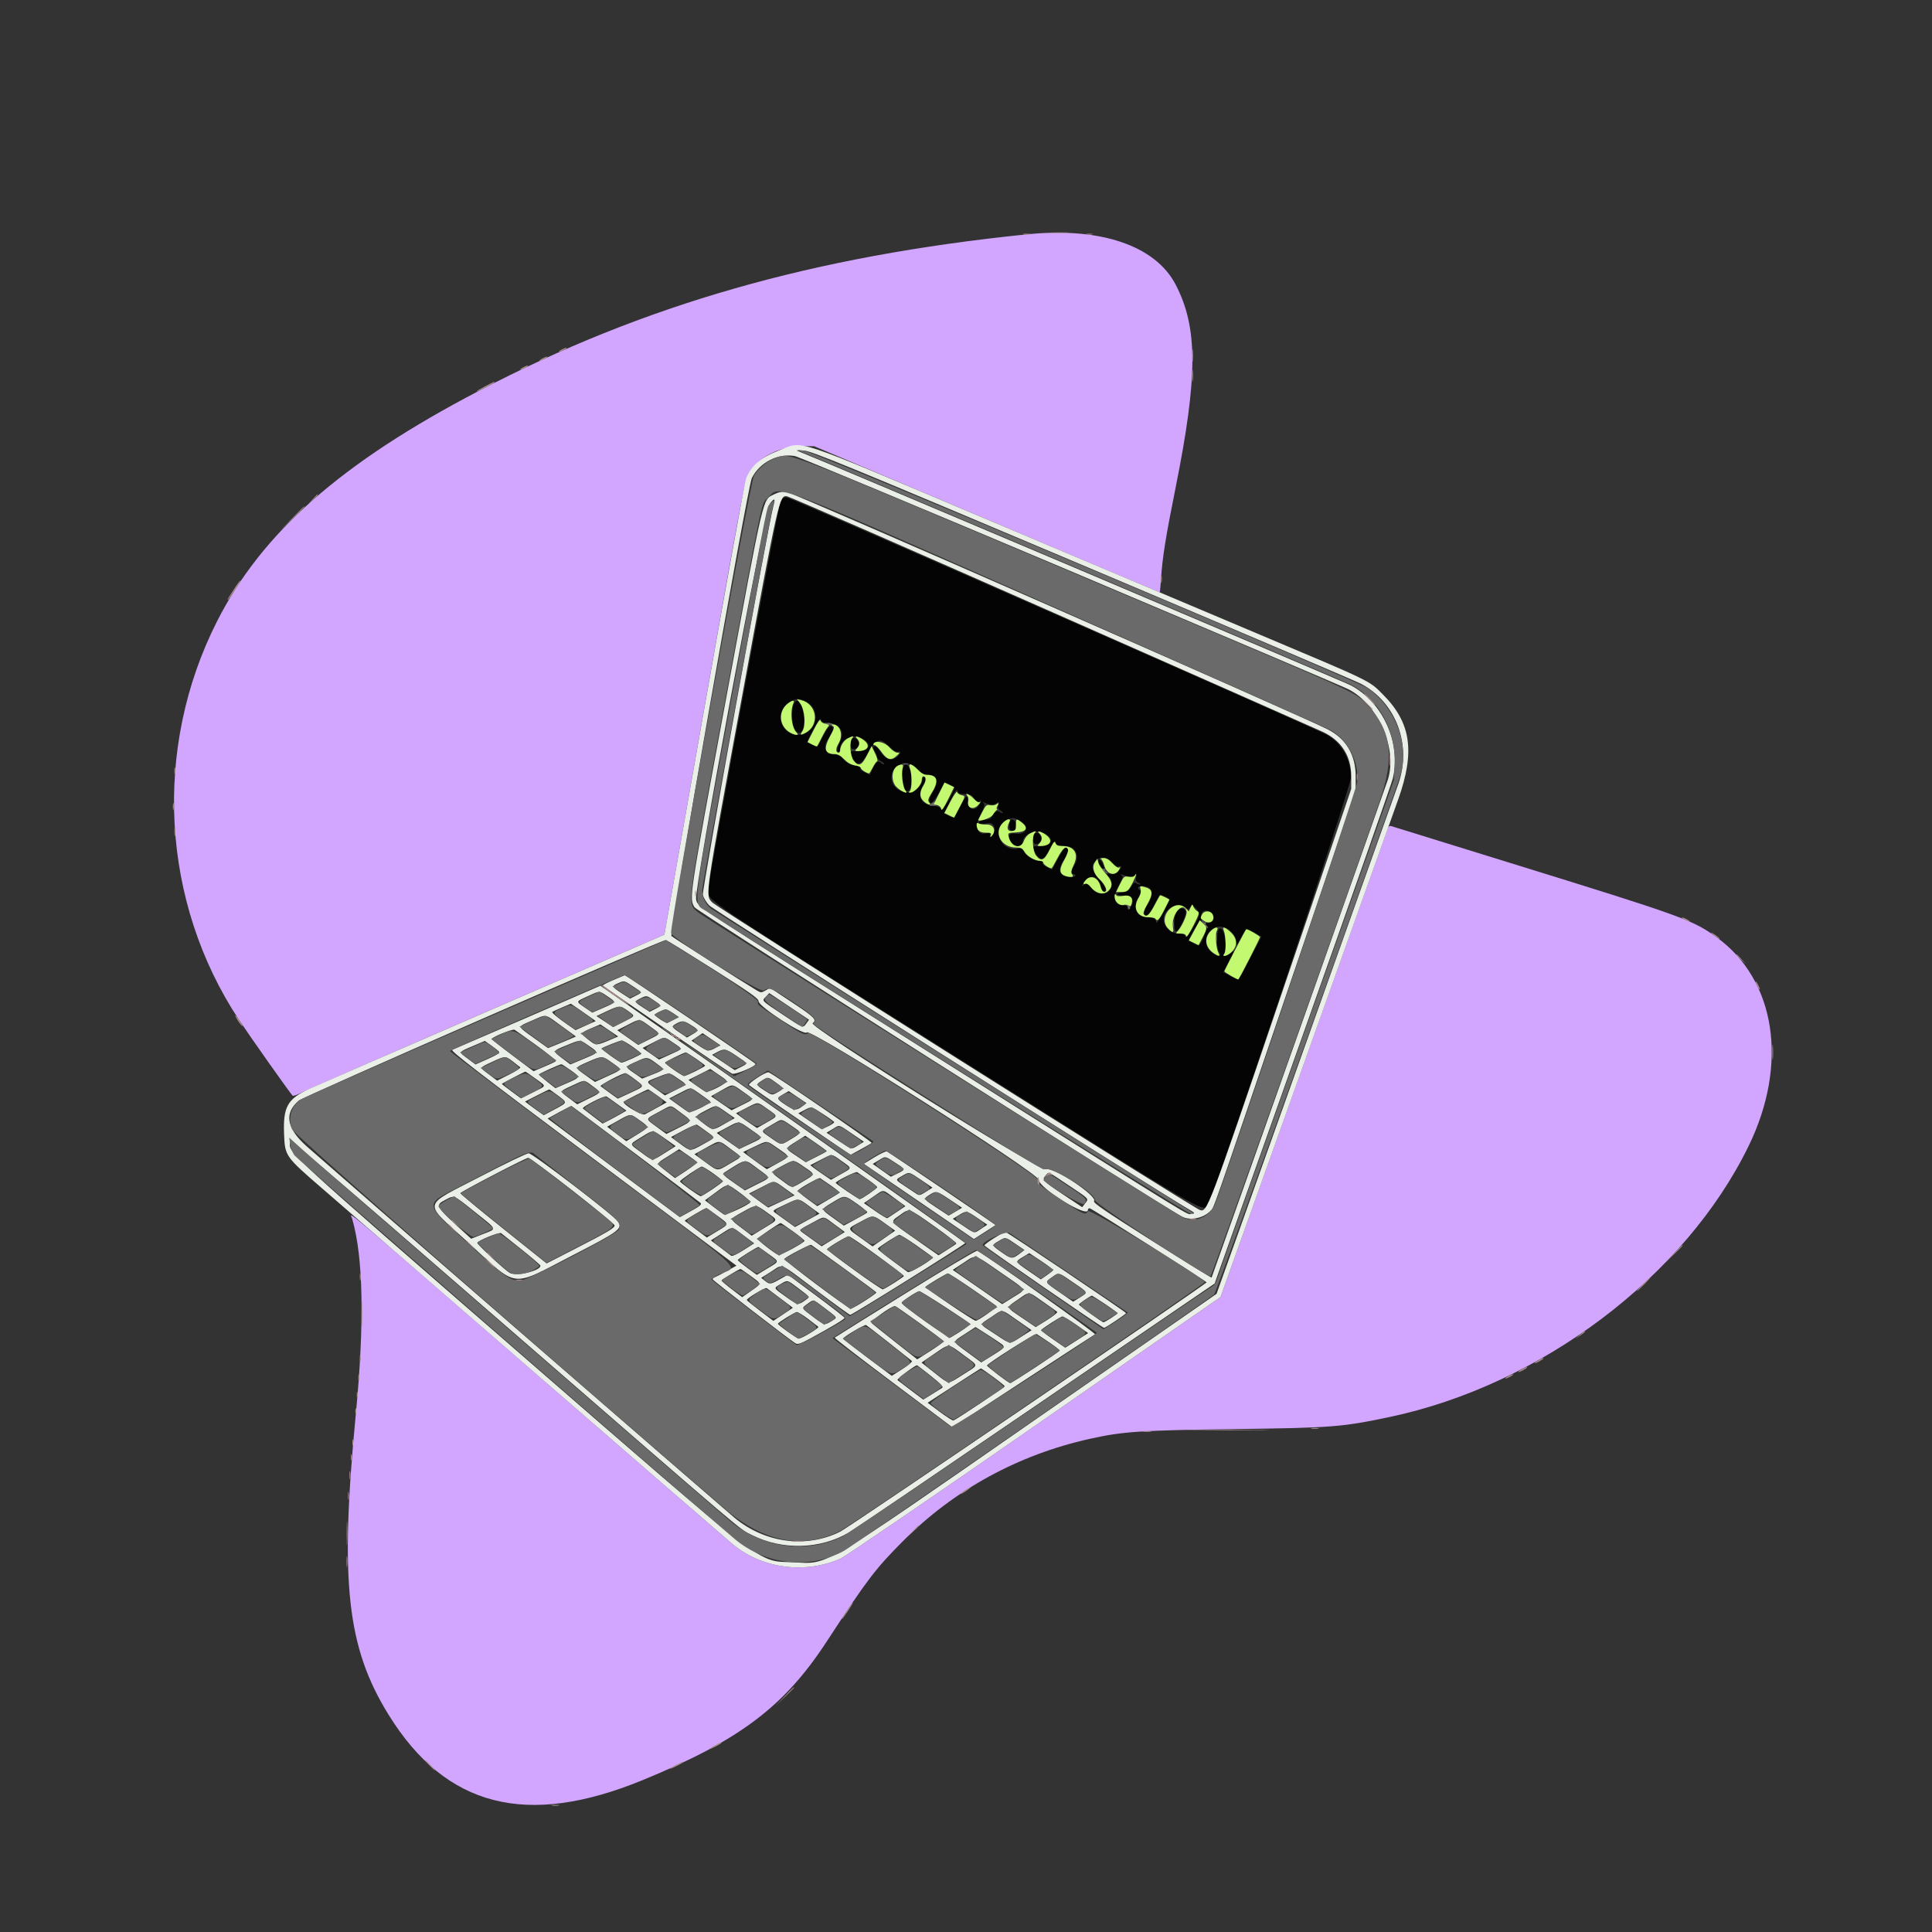<svg xmlns="http://www.w3.org/2000/svg" xmlns:xlink="http://www.w3.org/1999/xlink" version="1.1" width="1000" height="1000" viewBox="0 0 1000 1000" xml:space="preserve">
<rect x="0" y="0" width="1000" height="1000" fill="#333333" stroke="none"/>
<desc>Created with Fabric.js 3.5.0</desc>
<defs>
</defs>
<rect x="0" y="0" width="100%" height="100%" fill="rgba(255,255,255,0)"/>
<g transform="matrix(2.273 0 0 2.273 500.12 500.116)" id="123473">
<g style="" vector-effect="non-scaling-stroke">
		<g transform="matrix(1 0 0 1 14.398 -25.887)" id="path0">
<path style="stroke: none; stroke-width: 1; stroke-dasharray: none; stroke-linecap: butt; stroke-dashoffset: 0; stroke-linejoin: miter; stroke-miterlimit: 4; is-custom-font: none; font-file-url: none; fill: rgb(4,4,4); fill-rule: evenodd; opacity: 1;" transform=" translate(-214.398, -167.356)" d="M 157.675 87.584 C 157.11 88.799 141.205 174.167 141.212 175.946 C 141.221 178.379 139.638 177.315 197.329 213.652 C 255.763 250.459 253.957 249.401 255.105 247.466 C 256.722 244.742 287.549 152.558 287.586 150.338 C 287.654 146.21 285.381 142.221 281.964 140.471 C 277.415 138.142 159.855 86.486 159.103 86.486 C 158.397 86.486 158.067 86.741 157.675 87.584 M 163.787 133.117 C 167.266 135.237 165.7 140.541 161.596 140.541 C 158.274 140.541 156.516 136.678 158.672 134.116 C 160.186 132.316 161.918 131.977 163.787 133.117 M 160.753 133.53 C 160.192 134.545 160.246 137.778 160.843 139.025 C 162.104 141.656 163.647 139.08 162.911 135.572 C 162.335 132.827 161.551 132.085 160.753 133.53 M 168.317 137.843 C 171.098 137.855 172.425 139.704 171.308 142.011 C 170.551 143.574 170.408 144.595 170.946 144.595 C 171.132 144.595 171.284 144.203 171.284 143.724 C 171.284 141.436 174.358 140.18 176.605 141.55 C 178.6 142.767 177.866 144.257 175.27 144.257 C 173.445 144.257 173.48 144.212 174.118 145.739 C 174.877 147.556 175.885 147.546 176.966 145.709 C 179.572 141.284 180.218 140.994 182.494 143.225 C 183.503 144.214 184.083 144.545 184.547 144.398 C 185.52 144.089 184.673 145.525 183.591 146.018 C 182.499 146.516 181.549 145.989 180.295 144.192 C 179.634 143.246 179.231 142.931 178.989 143.173 C 178.746 143.416 178.807 143.765 179.184 144.303 C 179.484 144.732 179.73 145.329 179.73 145.629 C 179.73 145.93 180.129 146.357 180.618 146.58 C 181.107 146.803 181.408 147.083 181.288 147.203 C 181.168 147.323 180.89 147.241 180.67 147.021 C 179.974 146.325 179.547 146.579 178.789 148.139 L 178.052 149.657 L 176.854 149.085 C 176.14 148.745 175.723 148.336 175.824 148.074 C 175.935 147.786 175.701 147.635 175.142 147.635 C 174.024 147.635 172.47 146.813 171.812 145.874 C 171.46 145.371 170.884 145.097 170.073 145.045 C 167.772 144.897 167.237 143.371 168.721 141.186 C 169.77 139.642 169.932 138.742 169.188 138.588 C 168.766 138.502 168.29 139.108 167.41 140.857 C 166.064 143.529 166.202 143.428 164.848 142.728 C 163.607 142.086 163.579 142.31 165.283 139.156 C 166.457 136.982 166.759 136.625 166.961 137.171 C 167.138 137.648 167.524 137.839 168.317 137.843 M 173.854 141.751 C 173.326 143.125 173.784 144.105 174.774 143.725 C 175.493 143.449 175.735 142.634 175.325 141.867 C 174.903 141.079 174.135 141.018 173.854 141.751 M 188.07 147.618 C 188.662 147.979 189.313 148.587 189.517 148.968 C 189.791 149.48 190.223 149.662 191.161 149.662 C 193.408 149.662 193.885 151.148 192.407 153.547 C 191.471 155.067 191.32 156.081 192.03 156.081 C 192.291 156.081 193.068 155.055 193.754 153.801 C 194.441 152.546 195.049 151.471 195.105 151.411 C 195.241 151.266 197.297 152.334 197.297 152.55 C 197.297 153.529 194.464 158.173 194.239 157.563 C 194.039 157.022 193.601 156.809 192.413 156.675 C 189.583 156.356 188.723 154.442 190.249 151.856 C 190.783 150.951 190.872 150.534 190.591 150.253 C 190.31 149.972 190.155 150.155 189.994 150.957 C 189.33 154.277 184.27 154.54 183.146 151.313 C 182.124 148.384 185.352 145.962 188.07 147.618 M 185.604 148.172 C 185.323 149.29 185.668 152.695 186.106 153.134 C 187.309 154.336 188.033 150.955 187.129 148.361 C 186.68 147.072 185.904 146.976 185.604 148.172 M 199.567 154.059 C 201.048 154.065 201.434 154.269 202 155.343 C 202.331 155.972 202.507 156.046 202.895 155.724 C 203.536 155.192 203.511 155.741 202.852 156.682 C 201.822 158.152 200.345 157.415 200.327 155.422 C 200.314 153.947 199.866 154.405 198.279 157.517 C 197.162 159.706 197.272 159.638 195.935 158.947 L 194.943 158.434 L 196.365 155.566 C 197.526 153.226 197.834 152.823 198.038 153.376 C 198.228 153.89 198.599 154.055 199.567 154.059 M 205.822 156.419 C 206.262 156.419 206.824 156.229 207.071 155.997 C 207.44 155.65 207.481 155.737 207.304 156.49 C 207.136 157.206 207.243 157.488 207.796 157.784 C 208.185 157.992 208.418 158.248 208.314 158.353 C 208.21 158.457 207.875 158.335 207.571 158.083 C 207.028 157.632 206.063 158.337 205.685 159.461 C 205.624 159.643 205.118 159.82 204.561 159.856 C 204.003 159.891 203.35 160.069 203.109 160.251 C 202.395 160.79 203.327 161.131 204.448 160.741 C 206.155 160.146 207.094 161.816 205.923 163.364 C 205.449 163.991 205.426 163.992 205.416 163.392 C 205.408 162.906 205.229 162.809 204.623 162.961 C 202.413 163.516 201.841 161.491 203.359 158.484 C 204.135 156.947 204.265 156.422 203.95 156.088 C 203.627 155.745 203.693 155.735 204.285 156.04 C 204.691 156.248 205.383 156.419 205.822 156.419 M 212.038 160.01 C 214.624 161.237 213.906 163.487 211.073 163.034 C 209.562 162.792 209.237 163.967 210.473 165.203 C 211.398 166.127 212.838 166.112 212.838 165.177 C 212.838 163.048 216.001 161.856 218.159 163.172 C 220.154 164.389 219.42 165.878 216.824 165.878 C 215.932 165.878 215.203 165.959 215.203 166.058 C 215.203 166.829 216.277 168.518 216.865 168.672 C 217.637 168.874 217.801 168.693 219.399 165.878 C 219.874 165.042 220.264 164.608 220.266 164.913 C 220.271 165.586 220.951 165.878 222.509 165.878 C 224.892 165.878 225.972 168.044 224.661 170.194 C 223.852 171.522 223.797 172.297 224.513 172.297 C 224.803 172.297 224.946 172.449 224.831 172.635 C 224.514 173.149 222.879 173.039 222.035 172.447 C 221.013 171.732 221.091 170.799 222.333 168.863 C 223.347 167.284 223.454 166.01 222.55 166.291 C 222.318 166.363 221.553 167.511 220.851 168.842 L 219.573 171.262 L 218.391 170.699 C 217.689 170.364 217.278 169.957 217.378 169.696 C 217.491 169.402 217.242 169.256 216.628 169.255 C 215.417 169.254 213.596 168.119 213.117 167.068 C 212.822 166.419 212.56 166.273 211.96 166.424 C 207.816 167.464 205.414 161.617 209.29 159.928 C 210.6 159.357 210.666 159.359 212.038 160.01 M 210.023 160.023 C 209.899 160.146 209.797 160.765 209.797 161.397 C 209.797 162.806 211.231 162.942 211.428 161.552 C 211.587 160.427 210.644 159.401 210.023 160.023 M 215.408 163.372 C 214.88 164.746 215.338 165.727 216.329 165.347 C 217.047 165.071 217.289 164.255 216.879 163.489 C 216.457 162.701 215.689 162.64 215.408 163.372 M 233.256 169.632 C 233.865 170.355 234.346 170.628 234.801 170.509 C 235.342 170.368 235.404 170.443 235.148 170.922 C 234.613 171.921 233.823 172.384 232.941 172.215 C 231.987 172.033 231.846 172.346 232.601 172.973 C 232.88 173.204 233.108 173.857 233.108 174.424 C 233.108 176.968 230.188 177.6 228.45 175.433 C 227.533 174.29 227.388 174.222 226.832 174.673 C 226.293 175.111 226.255 175.109 226.507 174.662 C 227.907 172.174 229.961 172.331 230.644 174.977 C 230.97 176.24 231.757 176.799 231.757 175.768 C 231.757 175.416 231.073 174.327 230.236 173.347 C 228.561 171.385 228.339 170.309 229.392 169.257 C 230.458 168.191 232.185 168.359 233.256 169.632 M 230.068 169.379 C 230.068 169.663 230.446 170.321 230.908 170.843 L 231.748 171.791 L 231.303 170.458 C 230.853 169.113 230.068 168.426 230.068 169.379 M 236.412 172.66 C 237.165 172.922 237.649 172.917 238.163 172.642 C 238.808 172.297 238.855 172.335 238.672 173.063 C 238.517 173.679 238.651 173.951 239.252 174.24 C 239.756 174.483 239.848 174.625 239.51 174.639 C 239.222 174.652 238.825 174.5 238.627 174.303 C 238.373 174.049 238.063 174.29 237.57 175.126 C 236.995 176.101 236.647 176.326 235.582 176.414 C 233.753 176.564 234.148 177.196 236.07 177.196 C 237.864 177.196 238.457 178.443 237.357 179.899 C 236.901 180.501 236.845 180.51 236.835 179.983 C 236.827 179.557 236.548 179.392 235.835 179.392 C 233.62 179.392 233.221 177.564 234.808 174.685 C 235.576 173.29 235.717 172.784 235.393 172.578 C 234.799 172.201 235.186 172.232 236.412 172.66 M 241.576 175.35 C 242.518 175.854 242.426 177.644 241.385 179.054 C 240.441 180.334 240.261 181.757 241.043 181.757 C 241.327 181.757 242.065 180.726 242.736 179.392 C 244.004 176.875 244.09 176.812 245.423 177.419 C 246.54 177.928 246.542 177.92 244.768 181.173 C 243.847 182.862 243.25 183.669 243.248 183.229 C 243.243 182.41 242.652 182.095 241.126 182.095 C 238.782 182.095 237.829 179.735 239.246 177.442 C 239.919 176.353 239.933 176.223 239.42 175.848 C 238.346 175.063 240.227 174.628 241.576 175.35 M 253.031 181.468 C 253.007 182.528 250.096 187.23 249.908 186.511 C 249.762 185.949 249.457 185.811 248.368 185.811 C 246.542 185.811 244.932 184.283 244.932 182.549 C 244.932 180.115 248.316 178.374 250.031 179.927 C 250.574 180.418 250.653 180.404 251.002 179.751 C 251.416 178.978 253.055 180.365 253.031 181.468 M 247.795 181.099 C 247.217 182.216 247.224 185.325 247.804 185.275 C 248.478 185.217 250.306 181.315 249.961 180.67 C 249.458 179.73 248.394 179.941 247.795 181.099 M 255.668 180.931 C 257.015 181.875 256.262 183.749 254.7 183.34 C 254.033 183.166 254.025 183.191 254.552 183.774 C 255.076 184.353 253.583 188.514 252.85 188.514 C 252.563 188.514 250.676 187.498 250.676 187.343 C 250.676 186.733 253.34 182.46 253.495 182.822 C 253.602 183.072 253.608 182.881 253.509 182.397 C 253.194 180.855 254.395 180.04 255.668 180.931 M 258.944 184.456 C 260.304 184.973 261.485 186.444 261.495 187.634 C 261.504 188.62 261.567 188.567 262.558 186.74 C 263.766 184.515 263.798 184.504 265.762 185.655 L 267.226 186.513 L 264.811 191.145 C 261.825 196.873 262.224 196.498 260.213 195.479 L 258.52 194.621 L 259.885 191.989 C 261.064 189.716 261.137 189.462 260.417 190.118 C 259.342 191.1 258.266 191.17 258.772 190.225 C 259.539 188.792 258.794 184.628 257.77 184.628 C 257.012 184.628 256.87 188.965 257.593 190.068 C 258.351 191.225 257.187 191.197 255.794 190.025 C 252.99 187.665 255.537 183.161 258.944 184.456" stroke-linecap="round"/>
</g>
		<g transform="matrix(1 0 0 1 1.51 11.977)" id="path1">
<path style="stroke: none; stroke-width: 1; stroke-dasharray: none; stroke-linecap: butt; stroke-dashoffset: 0; stroke-linejoin: miter; stroke-miterlimit: 4; is-custom-font: none; font-file-url: none; fill: rgb(210,166,255); fill-rule: evenodd; opacity: 1;" transform=" translate(-201.51, -205.221)" d="M 213.851 26.58 C 165.22 31.544 126.709 42.548 88.931 62.274 C 57.653 78.607 39.647 94.472 29.372 114.753 C 14.732 143.65 16.657 178.609 34.364 205.405 C 36.85 209.168 45.783 221.81 46.6 222.722 C 46.726 222.863 47.657 222.541 48.668 222.007 C 49.679 221.473 68.678 213.166 90.887 203.547 L 131.268 186.058 L 140.318 134.668 C 147.676 92.89 149.526 82.948 150.21 81.515 C 152.057 77.648 157.223 74.839 162.5 74.834 L 165.372 74.831 L 204.665 91.47 C 226.276 100.621 244.002 108.108 244.056 108.108 C 244.111 108.108 244.249 106.68 244.363 104.934 C 244.677 100.155 245.431 95.441 247.639 84.459 C 252.767 58.945 252.781 47.848 247.698 38.049 C 243.076 29.137 230.511 24.88 213.851 26.58 M 296.028 161.746 C 295.902 162.068 287.274 186.237 276.855 215.455 L 257.912 268.579 L 215.632 297.916 C 192.378 314.052 172.468 327.648 171.389 328.129 C 163.333 331.717 153.534 330.432 146.88 324.913 C 145.716 323.948 125.836 306.728 102.703 286.647 C 55.944 246.058 59.722 249.246 60.164 250.754 C 62.715 259.456 62.99 274.518 60.98 295.439 C 57.321 333.534 58.961 348.402 68.519 363.788 C 81.526 384.727 99.881 389.428 126.297 378.587 C 148.334 369.544 158.487 361.913 168.154 347.128 C 177.465 332.886 179.306 330.463 185.625 324.125 C 197.24 312.477 211.782 304.512 228.068 300.879 C 235.628 299.192 239.543 298.928 261.149 298.643 C 283.322 298.351 285.475 298.184 296.284 295.919 C 330.837 288.677 363.708 263.88 378.185 234.135 C 387.257 215.495 384.35 196.445 370.946 186.704 C 365.419 182.687 363.26 181.908 323.986 169.764 C 309.215 165.196 296.933 161.392 296.693 161.31 C 296.454 161.227 296.155 161.424 296.028 161.746" stroke-linecap="round"/>
</g>
		<g transform="matrix(1 0 0 1 -27.353 9.118)" id="path2">
<path style="stroke: none; stroke-width: 1; stroke-dasharray: none; stroke-linecap: butt; stroke-dashoffset: 0; stroke-linejoin: miter; stroke-miterlimit: 4; is-custom-font: none; font-file-url: none; fill: rgb(234,239,231); fill-rule: evenodd; opacity: 1;" transform=" translate(-172.647, -202.361)" d="M 157.364 75.786 C 153.195 77.397 151.094 79.172 149.877 82.113 C 149.612 82.753 145.317 106.403 140.332 134.668 L 131.268 186.058 L 92.408 202.894 C 71.034 212.153 52.179 220.357 50.507 221.124 C 45.431 223.453 44.425 225.225 44.661 231.415 C 44.854 236.465 44.91 236.546 53.238 243.753 C 57.101 247.096 79.274 266.329 102.512 286.494 C 125.75 306.659 145.716 323.947 146.88 324.913 C 153.533 330.432 163.333 331.717 171.389 328.129 C 172.468 327.648 192.377 314.052 215.631 297.917 L 257.911 268.579 L 277.118 214.779 C 287.682 185.19 297.246 158.395 298.373 155.236 C 302.242 144.386 301.29 137.791 294.932 131.409 C 291.66 128.124 292.779 128.667 266.047 117.394 C 253.412 112.066 225.591 100.318 204.223 91.286 C 159.444 72.359 163.103 73.57 157.364 75.786 M 226.351 101.855 C 260.076 116.105 288.665 128.286 289.883 128.923 C 297.852 133.093 301.501 142.835 298.408 151.689 C 297.856 153.269 288.316 180.049 277.207 211.2 L 257.008 267.84 L 215.244 296.828 C 165.872 331.095 168.834 329.355 160.521 328.972 C 152.21 328.589 155.948 331.454 97.264 280.483 C 45.416 235.449 45.758 235.763 46.01 233.49 C 46.108 232.605 49.428 235.419 95.27 275.24 C 151.641 324.206 148.108 321.203 151.187 322.765 C 158.111 326.275 166.797 326.041 173.311 322.168 C 174.333 321.56 193.484 308.561 215.869 293.28 L 256.569 265.498 L 276.607 209.016 C 287.629 177.951 296.866 151.622 297.136 150.507 C 299.08 142.459 294.874 133.121 287.578 129.287 C 285.803 128.354 166.207 77.664 161.993 76.058 C 161.089 75.714 161.199 75.687 163.007 75.808 C 164.785 75.928 172.55 79.121 226.351 101.855 M 223.633 103.21 C 257.338 117.452 285.834 129.568 286.956 130.134 C 293.834 133.606 298.285 143.817 295.985 150.845 C 295.268 153.034 255.977 264.008 255.87 264.147 C 255.816 264.216 249.687 260.427 242.251 255.727 C 231.514 248.941 228.807 247.089 229.102 246.732 C 230.014 245.634 219.795 238.838 218.16 239.455 C 216.813 239.964 164.023 206.947 165.019 206.219 C 166.052 205.464 165.449 204.847 160.432 201.534 L 155.337 198.169 L 154.316 198.755 C 153.34 199.315 153.247 199.313 152.238 198.711 C 149.427 197.034 133.226 186.711 132.864 186.367 C 132.338 185.866 150.231 83.951 151.173 82.084 C 152.988 78.489 157.12 76.38 160.989 77.073 C 161.738 77.207 189.927 88.969 223.633 103.21 M 156.174 85.823 C 153.601 87.131 154.07 85.124 145.254 132.623 C 136.867 177.815 136.87 177.793 138.137 179.828 C 138.692 180.72 244.891 248.095 249.218 250.3 C 251.053 251.235 254.107 250.585 255.63 248.934 C 256.503 247.988 255.276 251.493 273.755 197.128 L 288.682 153.209 L 288.682 150 C 288.682 145.108 286.48 141.416 282.293 139.29 C 275.837 136.011 160.422 85.368 159.122 85.243 C 158.016 85.137 157.212 85.295 156.174 85.823 M 219.978 112.783 C 252.798 127.284 280.348 139.476 281.2 139.877 C 285.432 141.866 287.669 145.367 287.669 150 L 287.669 152.872 L 271.622 200.099 C 254.97 249.104 254.88 249.341 253.167 248.743 C 251.539 248.176 143.16 179.805 142.152 178.71 C 140.55 176.968 140.384 178.115 148.823 132.48 C 157.353 86.349 157.442 85.952 159.207 86.239 C 159.81 86.337 187.157 98.282 219.978 112.783 M 156.099 88.396 C 154.995 92.305 139.826 175.871 140.027 176.94 C 140.154 177.619 140.772 178.662 141.492 179.414 C 142.45 180.416 242.015 243.505 250.676 248.599 C 252.139 249.46 252.162 249.497 251.284 249.599 C 250.061 249.74 255.242 252.923 194.595 214.758 C 136.421 178.15 139.011 179.844 138.487 178.061 C 137.919 176.13 154.068 89.515 155.297 87.9 C 156.339 86.531 156.583 86.682 156.099 88.396 M 142.335 193.891 C 150.774 199.231 152.703 200.588 152.703 201.19 C 152.703 202.429 163.082 209.155 163.697 208.314 C 164.444 207.292 216.336 240.267 216.493 241.864 C 216.691 243.876 227.703 250.646 227.703 248.757 C 227.703 248.484 227.9 248.31 228.142 248.37 C 228.76 248.524 254.727 264.991 254.728 265.23 C 254.731 265.582 173.267 321.022 171.318 321.994 C 163.547 325.874 154.044 324.589 147.097 318.719 C 142.979 315.239 52.64 236.81 49.697 234.159 C 45.205 230.112 44.644 226.689 48.008 223.844 C 49.127 222.899 130.832 187.16 131.609 187.277 C 131.806 187.307 136.633 190.283 142.335 193.891 M 119.679 196.375 C 118.332 196.952 117.235 197.51 117.241 197.614 C 117.253 197.831 145.669 217.235 146.67 217.71 C 147.332 218.024 152.027 216.082 152.027 215.494 C 152.027 215.265 122.469 195.232 122.229 195.298 C 122.174 195.314 121.026 195.798 119.679 196.375 M 124.161 197.852 C 126.365 199.316 126.322 199.153 124.723 199.969 L 123.433 200.627 L 121.519 199.384 C 119.288 197.937 119.225 197.763 120.693 197.125 C 122.172 196.482 122.064 196.46 124.161 197.852 M 100.155 204.855 C 91.058 208.799 83.322 212.138 82.965 212.275 C 82.443 212.475 88.796 217.374 114.995 236.977 L 147.676 261.431 L 145.544 262.621 C 144.372 263.276 143.146 263.912 142.821 264.036 C 142.496 264.16 142.23 264.376 142.23 264.516 C 142.23 264.745 159.564 278.143 161.103 279.104 C 161.629 279.432 162.226 279.23 164.734 277.874 C 169.303 275.405 172.297 273.6 172.297 273.314 C 172.297 273.173 169.394 270.904 165.846 268.272 L 159.394 263.486 L 157.574 264.513 C 155.425 265.726 155.263 265.743 154.158 264.874 L 153.31 264.207 L 155.617 262.762 C 158.416 261.01 157.084 260.451 165.885 267.065 C 169.96 270.129 173.419 272.635 173.571 272.635 C 174.06 272.635 199.833 256.541 199.767 256.277 C 199.719 256.083 140.114 214.025 119.749 199.814 L 116.695 197.683 L 100.155 204.855 M 118.295 200.084 C 120.358 201.483 120.387 201.4 117.392 202.706 L 114.852 203.813 L 113.17 202.667 C 111.068 201.234 111.043 201.341 113.767 200.094 C 116.631 198.784 116.378 198.785 118.295 200.084 M 163.605 206.25 C 162.794 207.366 162.999 207.44 158.352 204.348 C 153.169 200.901 153.44 201.183 154.368 200.194 L 155.147 199.365 L 159.675 202.396 L 164.204 205.427 L 163.605 206.25 M 128.909 201.03 C 130.713 202.271 130.704 202.196 129.155 202.99 L 127.905 203.632 L 126.29 202.576 C 124.366 201.319 124.358 201.288 125.76 200.59 C 127.23 199.858 127.199 199.854 128.909 201.03 M 114.317 204.791 L 115.627 205.733 L 113.326 206.765 L 111.025 207.797 L 109.313 206.608 C 106.921 204.946 105.545 203.801 105.743 203.638 C 105.836 203.562 106.824 203.112 107.939 202.64 L 109.966 201.78 L 111.486 202.815 C 112.323 203.384 113.596 204.273 114.317 204.791 M 122.922 203.38 C 124.689 204.661 124.747 204.508 121.96 205.912 L 119.596 207.102 L 117.7 205.844 L 115.805 204.585 L 118.122 203.503 C 121.026 202.147 121.213 202.143 122.922 203.38 M 133.253 203.934 L 134.568 204.828 L 133.335 205.461 C 132.656 205.809 132.027 206.129 131.937 206.172 C 131.679 206.294 129.054 204.601 129.054 204.313 C 129.054 204.053 130.96 203.119 131.594 203.068 C 131.783 203.053 132.53 203.443 133.253 203.934 M 107.783 206.816 L 111.125 209.241 L 109.87 209.793 C 109.18 210.096 107.749 210.692 106.69 211.117 L 104.765 211.889 L 101.549 209.576 C 97.667 206.784 97.704 207.103 101.098 205.626 C 104.583 204.109 103.88 203.984 107.783 206.816 M 127.973 206.93 C 130.528 208.789 130.552 208.531 127.687 209.974 L 125.307 211.173 L 122.923 209.493 L 120.54 207.814 L 122.854 206.626 C 125.757 205.137 125.487 205.121 127.973 206.93 M 137.38 206.672 C 139.16 207.797 139.167 207.855 137.627 208.764 L 136.403 209.486 L 134.764 208.375 C 132.85 207.077 132.804 206.943 134.037 206.274 C 135.333 205.571 135.707 205.615 137.38 206.672 M 119.409 209.805 C 115.722 211.368 115.782 211.364 114.129 210.102 C 112.098 208.551 112.117 208.43 114.564 207.391 L 116.693 206.488 L 118.719 207.864 L 120.745 209.239 L 119.409 209.805 M 102.16 211.282 C 104.708 213.121 106.671 214.74 106.522 214.88 C 106.372 215.02 105.175 215.588 103.86 216.142 L 101.471 217.149 L 96.766 213.624 C 94.178 211.686 92.018 209.979 91.965 209.832 C 91.828 209.444 96.72 207.452 97.158 207.717 C 97.361 207.839 99.611 209.444 102.16 211.282 M 142.874 211.859 C 141.305 212.694 141.098 212.666 139.145 211.351 L 137.438 210.201 L 138.7 209.344 L 139.962 208.487 L 141.993 209.866 L 144.025 211.246 L 142.874 211.859 M 133.337 210.698 C 135.545 212.219 135.618 211.959 132.594 213.337 L 130.052 214.495 L 128.173 213.179 L 126.294 211.863 L 128.603 210.678 C 131.457 209.213 131.179 209.212 133.337 210.698 M 93.6 212.692 C 93.835 212.974 93.129 213.44 91.09 214.349 L 88.254 215.612 L 86.526 214.322 C 84.35 212.698 84.291 212.859 87.584 211.447 L 90.372 210.252 L 91.823 211.276 C 92.621 211.838 93.421 212.476 93.6 212.692 M 114.08 211.374 C 116.374 212.954 116.412 212.859 112.868 214.345 L 109.858 215.608 L 107.954 214.171 C 105.767 212.52 105.756 212.547 109.122 211.191 C 112.283 209.917 111.947 209.905 114.08 211.374 M 124.003 211.553 C 125.109 212.333 126.014 213.059 126.014 213.167 C 126.014 213.382 121.972 215.203 121.496 215.203 C 121.09 215.203 116.813 212.129 116.982 211.959 C 117.244 211.697 121.119 210.164 121.554 210.149 C 121.795 210.142 122.897 210.773 124.003 211.553 M 147.723 213.69 C 150.407 215.49 150.355 215.346 148.646 216.218 L 147.292 216.909 L 144.706 215.164 L 142.12 213.419 L 143.273 212.805 C 144.911 211.932 145.184 211.986 147.723 213.69 M 138.427 214.271 C 139.59 215.059 140.541 215.787 140.541 215.888 C 140.541 216.124 136.252 218.243 135.774 218.243 C 135.313 218.243 131.419 215.524 131.419 215.202 C 131.419 215.007 135.553 212.963 136.147 212.865 C 136.239 212.85 137.265 213.483 138.427 214.271 M 96.742 214.925 C 97.512 215.515 98.275 216.112 98.438 216.251 C 98.6 216.39 97.485 217.132 95.959 217.899 L 93.185 219.294 L 91.356 217.913 C 89.097 216.207 89.051 216.418 91.976 215.051 C 95.032 213.624 95.045 213.623 96.742 214.925 M 119.371 215.221 C 121.744 216.921 121.826 216.674 118.374 218.261 L 115.464 219.599 L 113.283 218.043 C 110.784 216.26 110.756 216.385 113.956 214.983 C 117.095 213.608 117.12 213.609 119.371 215.221 M 130.005 215.788 C 131.338 216.78 131.318 216.807 128.444 217.946 L 126.196 218.837 L 124.428 217.611 C 122.212 216.074 122.195 216.167 124.916 214.939 C 127.435 213.801 127.308 213.78 130.005 215.788 M 109.917 216.915 C 112.193 218.544 112.201 218.516 108.985 219.918 L 106.461 221.019 L 104.582 219.551 C 103.548 218.744 102.703 217.996 102.703 217.889 C 102.703 217.72 107.262 215.644 107.8 215.569 C 107.909 215.553 108.862 216.159 109.917 216.915 M 145.071 219.84 C 143.822 220.777 141.143 222.004 140.709 221.837 C 140.467 221.744 139.476 221.099 138.507 220.402 L 136.745 219.136 L 139.228 217.886 L 141.711 216.635 L 143.714 217.995 C 145.602 219.278 145.68 219.383 145.071 219.84 M 101.895 218.815 C 104.508 220.734 104.578 220.337 101.333 221.969 L 98.611 223.337 L 96.434 221.739 C 95.237 220.859 94.257 220.095 94.257 220.04 C 94.257 219.945 99.364 217.281 99.614 217.247 C 99.681 217.237 100.707 217.943 101.895 218.815 M 152.454 218.623 C 151.296 219.387 150.42 220.13 150.509 220.274 C 150.597 220.417 155.844 224.059 162.168 228.368 L 173.666 236.201 L 175.938 234.961 C 177.187 234.28 178.325 233.613 178.466 233.479 C 178.691 233.267 156.179 217.835 155.009 217.399 C 154.763 217.307 153.613 217.858 152.454 218.623 M 124.508 218.96 C 126.809 220.697 126.865 220.527 123.489 222.089 L 120.653 223.401 L 118.857 222.115 C 117.869 221.408 116.919 220.706 116.746 220.556 C 116.481 220.326 121.583 217.645 122.396 217.587 C 122.544 217.576 123.494 218.194 124.508 218.96 M 134.35 218.806 C 136.544 220.317 136.607 220.031 133.764 221.463 L 131.38 222.663 L 129.382 221.213 C 126.926 219.431 126.909 219.606 129.648 218.535 C 132.577 217.389 132.267 217.372 134.35 218.806 M 156.781 219.813 C 158.59 221.113 158.59 221.111 156.677 222.147 C 155.804 222.62 155.661 222.586 154.065 221.543 C 152.063 220.234 152.053 220.198 153.463 219.296 C 154.878 218.389 154.778 218.374 156.781 219.813 M 114.874 220.511 C 116.979 222.083 117.031 221.913 113.986 223.42 L 111.417 224.691 L 109.594 223.314 C 107.336 221.61 107.294 221.803 110.22 220.441 C 113.256 219.028 112.879 219.022 114.874 220.511 M 149.179 221.82 C 151.814 223.7 151.836 223.396 148.96 224.845 L 146.568 226.049 L 144.227 224.449 L 141.886 222.85 L 144.169 221.567 C 146.981 219.988 146.583 219.968 149.179 221.82 M 139.387 222.332 C 140.486 223.095 141.518 223.844 141.681 223.996 C 142.078 224.369 137.245 226.778 136.726 226.466 C 136.501 226.331 135.427 225.576 134.339 224.789 L 132.36 223.357 L 134.677 222.168 C 137.523 220.707 137.018 220.69 139.387 222.332 M 106.979 222.646 C 109.242 224.354 109.266 224.241 106.288 225.835 L 103.793 227.172 L 102.488 226.252 C 101.77 225.746 100.812 225.045 100.36 224.695 L 99.537 224.058 L 102.218 222.688 C 103.692 221.934 104.961 221.31 105.037 221.301 C 105.113 221.291 105.987 221.897 106.979 222.646 M 129.751 222.766 L 131.788 224.249 L 129.661 225.425 C 128.491 226.072 127.213 226.767 126.822 226.969 C 126.173 227.304 121.959 224.852 121.959 224.139 C 121.959 223.987 127.305 221.284 127.606 221.284 C 127.665 221.284 128.63 221.951 129.751 222.766 M 162.803 225.04 C 161.348 226.162 160.856 226.139 158.927 224.859 C 156.753 223.415 156.729 223.315 158.34 222.394 L 159.586 221.682 L 161.599 223.049 L 163.612 224.416 L 162.803 225.04 M 120.518 224.609 L 122.623 226.135 L 121.193 226.951 C 120.407 227.4 119.189 228.062 118.487 228.423 L 117.21 229.078 L 115.108 227.491 C 113.952 226.618 112.874 225.788 112.711 225.646 C 112.347 225.329 117.603 222.632 118.074 222.894 C 118.26 222.997 119.36 223.769 120.518 224.609 M 154.746 225.742 C 157.208 227.478 157.219 227.293 154.555 228.825 L 152.353 230.092 L 150.754 229.007 C 149.875 228.411 148.802 227.653 148.371 227.323 L 147.587 226.723 L 149.891 225.54 C 152.748 224.074 152.358 224.058 154.746 225.742 M 124.67 235.94 C 132.562 241.864 139.224 246.9 139.474 247.132 C 139.845 247.476 139.458 247.812 137.36 248.97 L 134.793 250.388 L 119.737 239.158 L 104.681 227.928 L 107.324 226.47 C 108.777 225.668 110.046 225.047 110.143 225.09 C 110.24 225.134 116.777 230.016 124.67 235.94 M 135.003 226.585 C 137.69 228.558 137.71 228.433 134.441 230.077 L 131.719 231.445 L 129.542 229.847 C 126.867 227.883 126.836 228.122 129.983 226.426 C 133.142 224.724 132.437 224.702 135.003 226.585 M 145.245 226.415 L 147.295 227.83 L 145.016 229.111 C 142.219 230.682 142.383 230.681 140.316 229.139 C 138.088 227.476 138.093 227.422 140.593 226.135 C 143.251 224.768 142.82 224.742 145.245 226.415 M 167.457 226.943 C 168.814 227.825 169.926 228.633 169.928 228.738 C 169.937 229.119 167.223 230.441 166.875 230.226 C 166.678 230.104 165.448 229.269 164.143 228.369 L 161.769 226.734 L 163.063 226.051 C 164.787 225.142 164.643 225.112 167.457 226.943 M 125.637 228.32 C 127.882 229.924 127.902 229.822 124.996 231.613 L 122.59 233.097 L 120.407 231.444 L 118.224 229.792 L 120.683 228.417 C 123.684 226.74 123.432 226.745 125.637 228.32 M 160.888 230.034 C 162.511 231.165 162.514 231.157 160.175 232.577 C 157.721 234.068 157.991 234.084 155.443 232.29 C 153.043 230.6 152.942 230.951 156.412 228.941 C 158.091 227.968 157.831 227.905 160.888 230.034 M 150.948 230.428 C 153.896 232.505 153.906 232.215 150.841 233.671 L 148.305 234.875 L 146.534 233.646 C 145.56 232.969 144.408 232.142 143.973 231.808 L 143.182 231.201 L 145.493 229.968 C 148.387 228.425 148.066 228.398 150.948 230.428 M 140.794 230.816 C 142.976 232.415 143.037 232.149 140.118 233.768 C 137.091 235.446 137.254 235.45 134.797 233.641 L 132.768 232.148 L 135.556 230.652 C 137.09 229.829 138.497 229.237 138.682 229.336 C 138.868 229.436 139.818 230.102 140.794 230.816 M 174.761 231.893 L 176.701 233.211 L 175.428 233.994 C 173.773 235.011 174.041 235.072 170.909 232.975 L 168.187 231.153 L 169.641 230.286 C 171.28 229.309 170.682 229.121 174.761 231.893 M 131.382 232.476 L 133.841 234.208 L 131.819 235.486 C 128.325 237.696 128.751 237.679 126.072 235.713 C 123.175 233.588 123.187 233.914 125.939 232.204 C 128.782 230.437 128.466 230.421 131.382 232.476 M 168.243 235.342 C 168.243 235.409 167.167 236.007 165.851 236.669 L 163.458 237.874 L 161.301 236.42 C 158.663 234.643 158.667 234.81 161.233 233.182 L 163.345 231.842 L 165.794 233.531 C 167.141 234.46 168.243 235.275 168.243 235.342 M 146.327 234.829 C 149.117 236.898 149.132 236.46 146.214 238.193 C 143.209 239.979 143.545 240 140.58 237.843 L 138.109 236.046 L 140.761 234.583 C 144.012 232.788 143.546 232.767 146.327 234.829 M 157.111 234.713 C 159.965 236.681 159.97 236.49 157.025 238.123 L 154.591 239.473 L 152.718 238.144 C 151.688 237.414 150.475 236.53 150.023 236.181 L 149.201 235.546 L 151.712 234.356 C 154.863 232.864 154.384 232.832 157.111 234.713 M 138.695 237.858 C 138.774 237.986 137.683 238.856 136.269 239.789 L 133.698 241.487 L 131.714 239.946 C 129.284 238.059 129.248 238.321 132.186 236.457 L 134.628 234.908 L 136.589 236.266 C 137.668 237.013 138.615 237.729 138.695 237.858 M 179.128 236.732 L 176.669 238.237 L 185.378 244.171 C 190.169 247.434 195.811 251.288 197.918 252.734 L 201.747 255.364 L 204.168 253.822 C 205.499 252.974 206.632 252.243 206.685 252.197 C 206.765 252.129 183.046 236.056 181.926 235.419 C 181.74 235.314 180.481 235.905 179.128 236.732 M 89.647 240.99 C 75.796 248.199 76.146 246.55 86.455 256.031 C 98.13 266.767 96.016 266.484 110.129 259.2 C 121.003 253.588 121.739 253.048 120.736 251.418 C 119.928 250.104 101.236 235.811 100.362 235.838 C 99.884 235.853 95.062 238.172 89.647 240.99 M 171.611 237.584 C 174.08 239.34 174.095 239.101 171.421 240.621 L 169.199 241.884 L 167.623 240.816 C 166.756 240.228 165.694 239.477 165.263 239.147 L 164.479 238.547 L 166.783 237.365 C 169.636 235.9 169.216 235.881 171.611 237.584 M 184.544 238.447 C 186.138 239.494 186.129 239.575 184.326 240.452 L 182.841 241.173 L 180.769 239.714 L 178.697 238.255 L 180.143 237.395 C 181.744 236.441 181.348 236.347 184.544 238.447 M 110.326 244.321 C 115.609 248.444 119.932 252.014 119.932 252.256 C 119.932 252.855 118.459 253.729 110.924 257.597 L 104.449 260.921 L 94.623 253.063 C 89.219 248.742 84.797 245.083 84.797 244.933 C 84.797 244.634 99.558 236.945 100.275 236.87 C 100.519 236.845 105.042 240.198 110.326 244.321 M 152.552 239.361 C 155.603 241.617 155.624 241.266 152.334 242.921 L 149.599 244.296 L 147.857 243.086 C 144.666 240.869 144.363 240.572 144.932 240.212 C 150.108 236.946 149.395 237.026 152.552 239.361 M 163.089 238.933 C 165.686 240.694 165.694 240.557 162.903 242.215 C 160.104 243.877 160.564 243.894 158.025 242.031 C 155.324 240.048 155.324 240.176 158.012 238.742 C 160.851 237.228 160.558 237.217 163.089 238.933 M 142.396 240.433 C 143.605 241.303 144.59 242.101 144.584 242.207 C 144.567 242.504 139.968 245.608 139.544 245.608 C 139.146 245.608 134.827 242.518 134.823 242.23 C 134.818 241.945 139.331 238.882 139.778 238.866 C 140.009 238.858 141.187 239.563 142.396 240.433 M 177.618 241.82 C 178.78 242.632 179.73 243.414 179.73 243.559 C 179.73 243.847 176.186 246.283 175.765 246.285 C 175.437 246.286 170.284 242.795 170.28 242.568 C 170.272 242.207 174.834 239.931 175.161 240.132 C 175.351 240.249 176.457 241.009 177.618 241.82 M 189.756 241.932 L 192.318 243.662 L 190.838 244.601 C 189.532 245.43 189.279 245.487 188.682 245.08 C 188.311 244.827 187.134 244.044 186.067 243.34 C 183.767 241.823 183.793 241.912 185.389 240.999 C 187.089 240.028 186.863 239.98 189.756 241.932 M 223.313 243.127 C 228.147 246.347 227.943 246.12 227.048 247.285 L 226.409 248.117 L 221.988 245.172 C 217.423 242.131 217.184 241.862 218.127 240.821 C 218.844 240.027 218.29 239.781 223.313 243.127 M 169.19 243.184 C 170.361 244.002 171.248 244.743 171.161 244.83 C 171.074 244.917 169.894 245.639 168.538 246.433 L 166.075 247.877 L 163.764 246.197 C 162.493 245.272 161.547 244.42 161.663 244.302 C 162.35 243.604 166.442 241.339 166.723 241.501 C 166.909 241.609 168.019 242.366 169.19 243.184 M 158.692 243.818 L 160.918 245.406 L 157.908 246.806 L 154.899 248.206 L 153.547 247.237 C 152.804 246.704 151.826 245.984 151.373 245.636 L 150.55 245.004 L 153.231 243.634 C 156.535 241.945 156.045 241.929 158.692 243.818 M 148.599 244.943 C 149.923 245.909 150.92 246.838 150.815 247.007 C 150.448 247.602 145.237 250.019 144.834 249.782 C 144.609 249.651 143.542 248.869 142.462 248.046 L 140.498 246.549 L 142.969 244.74 C 145.804 242.664 145.459 242.652 148.599 244.943 M 183.702 246.079 L 186.154 247.874 L 184.209 249.19 C 183.139 249.914 182.154 250.556 182.02 250.616 C 181.886 250.676 180.635 249.928 179.239 248.954 L 176.701 247.182 L 178.807 245.739 C 181.368 243.984 180.784 243.943 183.702 246.079 M 196.325 246.42 L 199.051 248.245 L 197.522 249.14 L 195.994 250.036 L 193.275 248.244 C 190.153 246.188 190.183 246.241 191.639 245.309 C 193.154 244.339 193.251 244.362 196.325 246.42 M 88.091 249.187 C 93.373 253.407 93.21 252.954 89.916 254.254 L 87.269 255.299 L 85.78 253.944 C 79.09 247.857 78.993 247.694 81.334 246.475 C 83.5 245.348 83.07 245.175 88.091 249.187 M 175.172 247.366 C 176.563 248.333 177.587 249.227 177.448 249.353 C 177.31 249.479 176.056 250.197 174.662 250.948 L 172.128 252.314 L 169.698 250.566 C 166.821 248.496 166.826 248.657 169.595 246.993 C 172.393 245.31 172.197 245.297 175.172 247.366 M 164.336 247.932 L 166.597 249.581 L 163.801 251.109 L 161.006 252.637 L 159.135 251.288 C 158.105 250.546 156.969 249.728 156.608 249.47 C 155.792 248.887 155.763 248.913 158.803 247.488 C 161.963 246.005 161.659 245.981 164.336 247.932 M 154.771 249.418 C 157.189 251.172 157.264 250.855 153.944 252.895 L 151.156 254.608 L 148.851 252.861 C 146.027 250.721 146.009 250.902 149.216 249.13 C 152.197 247.482 152.096 247.477 154.771 249.418 M 143.286 250.032 C 146.099 252.117 146.101 251.884 143.262 253.609 L 140.935 255.021 L 138.495 253.195 C 137.152 252.191 135.986 251.302 135.904 251.219 C 135.776 251.091 140.47 248.328 140.837 248.315 C 140.907 248.313 142.009 249.085 143.286 250.032 M 192.841 252.53 C 195.685 254.536 197.89 256.291 197.739 256.43 C 197.589 256.57 196.617 257.221 195.579 257.878 L 193.693 259.071 L 188.4 255.359 C 182.328 251.101 182.619 251.552 184.895 249.923 C 187.109 248.339 186.713 248.209 192.841 252.53 M 202.744 250.704 L 204.8 252.1 L 203.339 253.067 C 201.701 254.151 202.177 254.272 198.549 251.846 L 196.929 250.763 L 198.38 249.887 C 200.061 248.872 200.042 248.869 202.744 250.704 M 181.624 251.896 L 183.816 253.461 L 181.241 255.253 L 178.667 257.045 L 176.001 255.127 C 172.763 252.798 172.77 253.129 175.929 251.425 C 178.902 249.821 178.691 249.803 181.624 251.896 M 170.044 252.064 L 172.351 253.767 L 169.713 255.394 L 167.076 257.022 L 165.21 255.676 C 164.184 254.936 163.05 254.12 162.689 253.862 C 161.881 253.285 161.883 253.283 164.92 251.671 C 167.919 250.079 167.289 250.031 170.044 252.064 M 160.52 253.602 C 161.98 254.653 163.176 255.625 163.176 255.762 C 163.176 256.185 157.666 259.154 157.206 258.977 C 156.37 258.657 152.395 255.572 152.471 255.302 C 152.535 255.071 157.353 251.785 157.732 251.714 C 157.804 251.7 159.059 252.55 160.52 253.602 M 149.275 254.524 L 151.709 256.345 L 149.28 257.898 C 147.833 258.824 146.702 259.34 146.483 259.176 C 146.281 259.023 145.157 258.174 143.986 257.288 L 141.857 255.677 L 144.155 254.221 C 146.999 252.42 146.417 252.385 149.275 254.524 M 98.733 257.728 C 101.102 259.624 103.041 261.29 103.041 261.43 C 103.041 262.62 97.554 263.916 96.056 263.079 C 95.018 262.499 88.688 256.658 88.655 256.25 C 88.617 255.785 93.669 253.722 94.088 254.032 C 94.274 254.169 96.364 255.832 98.733 257.728 M 206.338 255.163 C 205.086 255.947 204.098 256.694 204.142 256.824 C 204.266 257.186 231.16 275.709 231.407 275.601 C 232.341 275.195 236.442 272.416 236.387 272.227 C 236.296 271.912 209.243 253.713 208.888 253.728 C 208.738 253.734 207.59 254.38 206.338 255.163 M 188.643 256.807 C 190.523 258.135 192.189 259.335 192.345 259.473 C 192.759 259.838 187.126 263.224 186.681 262.878 C 186.481 262.723 184.821 261.498 182.993 260.157 C 181.164 258.816 179.754 257.633 179.86 257.528 C 180.494 256.894 184.369 254.428 184.757 254.412 C 185.014 254.401 186.763 255.479 188.643 256.807 M 179.761 259.144 C 183.088 261.573 185.808 263.663 185.805 263.79 C 185.8 263.985 181.85 266.503 181.029 266.834 C 180.668 266.979 168.235 258.016 168.336 257.683 C 168.45 257.309 172.723 254.756 173.258 254.742 C 173.507 254.735 176.434 256.716 179.761 259.144 M 211.216 256.465 L 213.274 257.862 L 212.465 258.477 C 210.469 259.992 210.35 259.991 208.137 258.439 C 205.717 256.741 205.734 256.797 207.351 255.843 C 208.994 254.874 208.836 254.848 211.216 256.465 M 172.204 262.08 C 176.148 264.933 179.445 267.38 179.53 267.518 C 179.678 267.757 174.618 270.995 173.742 271.222 C 173.28 271.343 158.329 260.139 158.596 259.873 C 159.227 259.241 164.424 256.533 164.696 256.694 C 164.882 256.803 168.261 259.227 172.204 262.08 M 154.999 258.784 C 157.53 260.637 157.557 260.349 154.696 262.087 L 152.317 263.532 L 150.145 261.937 C 148.95 261.06 147.973 260.258 147.973 260.154 C 147.973 259.888 152.464 257.067 152.716 257.175 C 152.829 257.224 153.857 257.948 154.999 258.784 M 186.184 267.736 C 177.394 273.193 170.129 277.732 170.037 277.823 C 169.946 277.914 175.944 282.545 183.365 288.115 L 196.858 298.241 L 212.872 287.776 C 221.679 282.02 229.082 277.199 229.323 277.063 C 229.653 276.875 206.069 260.125 202.518 258.024 C 202.323 257.909 194.973 262.28 186.184 267.736 M 219.77 262.489 C 219.69 262.619 219.03 263.137 218.305 263.64 L 216.985 264.554 L 214.236 262.66 C 211.041 260.46 211.083 260.562 212.932 259.437 L 214.358 258.57 L 217.137 260.411 C 218.666 261.424 219.851 262.359 219.77 262.489 M 207.97 263.066 C 214.073 267.291 213.775 266.681 210.686 268.627 L 208.2 270.192 L 202.562 266.289 L 196.923 262.386 L 199.391 260.778 C 202.346 258.853 201.595 258.652 207.97 263.066 M 150.881 263.748 C 153.495 265.667 153.487 265.431 151.01 267.177 L 148.979 268.61 L 146.637 266.822 C 145.348 265.838 144.286 264.933 144.275 264.811 C 144.26 264.632 148.146 262.274 148.601 262.186 C 148.668 262.173 149.694 262.876 150.881 263.748 M 201.385 266.763 C 204.247 268.735 206.721 270.472 206.884 270.623 C 207.139 270.858 202.731 273.986 202.144 273.986 C 201.673 273.986 190.537 266.444 190.726 266.253 C 191.17 265.8 195.464 263.223 195.811 263.2 C 196.015 263.187 198.523 264.79 201.385 266.763 M 224.351 265.24 C 227.865 267.646 227.788 267.469 225.858 268.688 L 224.353 269.639 L 221.298 267.522 C 217.775 265.081 217.861 265.245 219.506 264.074 C 221.136 262.915 220.861 262.849 224.351 265.24 M 161.597 266.44 C 164.491 268.625 164.405 268.516 163.664 269.068 C 161.748 270.493 161.698 270.488 158.977 268.543 C 156.002 266.417 156.078 266.59 157.689 265.64 C 159.35 264.661 159.2 264.63 161.597 266.44 M 157.713 268.9 L 160.528 271.018 L 158.303 272.51 L 156.078 274.003 L 153.059 271.714 C 151.398 270.455 150.033 269.35 150.027 269.257 C 149.998 268.868 154.252 266.321 154.561 266.541 C 154.747 266.674 156.165 267.735 157.713 268.9 M 195.162 270.811 C 198.196 272.781 200.754 274.515 200.847 274.665 C 200.982 274.884 198.988 276.296 196.424 277.797 C 196.011 278.039 185.304 270.439 185.304 269.903 C 185.304 269.548 188.775 267.251 189.333 267.237 C 189.505 267.233 192.128 268.841 195.162 270.811 M 217.47 269.631 C 219.103 270.765 220.562 271.808 220.713 271.948 C 220.863 272.088 219.823 272.927 218.402 273.813 L 215.819 275.423 L 212.644 273.269 C 208.957 270.767 209.01 271.037 211.824 269.11 C 214.542 267.25 213.967 267.197 217.47 269.631 M 231.591 270.152 C 233.169 271.202 234.459 272.153 234.459 272.266 C 234.459 272.455 231.556 274.324 231.263 274.324 C 230.924 274.324 225.676 270.528 225.676 270.282 C 225.676 270.064 228.227 268.318 228.635 268.256 C 228.683 268.249 230.014 269.102 231.591 270.152 M 167.993 271.252 C 170.578 273.201 170.604 273.236 169.851 273.724 C 167.738 275.095 167.828 275.106 165.162 273.112 C 162.346 271.004 162.405 271.148 163.912 270.083 C 165.34 269.073 164.961 268.965 167.993 271.252 M 189.373 274.498 C 192.338 276.638 194.801 278.5 194.847 278.637 C 194.892 278.773 193.56 279.758 191.887 280.826 L 188.844 282.767 L 183.864 278.837 C 181.126 276.676 178.682 274.719 178.433 274.49 C 178.044 274.13 182.836 270.674 183.799 270.619 C 183.9 270.613 186.409 272.359 189.373 274.498 M 211.647 273.872 L 214.889 276.123 L 212.596 277.58 C 209.749 279.389 210.244 279.438 206.52 276.982 C 202.784 274.519 202.893 275.002 205.655 273.149 C 208.445 271.278 207.797 271.199 211.647 273.872 M 163.961 273.534 C 165.109 274.401 166.172 275.217 166.325 275.35 C 166.608 275.594 162.534 278.041 161.843 278.041 C 161.442 278.041 157.122 274.948 157.123 274.662 C 157.125 274.388 160.939 272.018 161.428 271.987 C 161.674 271.972 162.814 272.668 163.961 273.534 M 225.041 274.88 L 227.763 276.788 L 225.157 278.45 L 222.551 280.112 L 219.724 278.173 C 218.17 277.106 216.969 276.162 217.056 276.075 C 217.633 275.498 221.534 273.009 221.886 272.993 C 222.124 272.982 223.544 273.831 225.041 274.88 M 182.432 279.003 C 185.127 281.128 187.464 282.986 187.627 283.131 C 187.79 283.277 186.827 284.098 185.488 284.957 L 183.053 286.517 L 177.506 282.371 C 174.456 280.091 171.96 278.146 171.961 278.048 C 171.964 277.676 176.875 274.769 177.196 274.949 C 177.382 275.053 179.738 276.877 182.432 279.003 M 207.355 278.791 C 209.083 279.966 209.1 279.928 205.937 281.899 L 203.423 283.466 L 200.36 281.211 C 196.704 278.52 196.762 278.904 199.713 276.976 L 202.117 275.404 L 204.015 276.607 C 205.058 277.268 206.561 278.251 207.355 278.791 M 218.839 278.85 C 220.184 279.76 221.284 280.617 221.284 280.754 C 221.284 281.017 210.406 288.176 210.007 288.176 C 209.672 288.176 204.729 284.417 204.733 284.165 C 204.74 283.747 215.716 276.79 216.052 276.991 C 216.241 277.104 217.495 277.94 218.839 278.85 M 199.467 281.826 C 202.925 284.389 202.931 283.909 199.411 286.149 C 195.675 288.526 196.24 288.552 192.796 285.843 L 189.815 283.498 L 192.796 281.464 C 196.24 279.113 195.773 279.088 199.467 281.826 M 191.954 286.536 C 194.163 288.298 194.861 289.03 194.535 289.246 C 194.289 289.409 193.217 290.08 192.152 290.737 L 190.216 291.933 L 187.422 289.833 C 185.886 288.679 184.498 287.62 184.339 287.48 C 184.11 287.279 188.305 284.122 188.801 284.122 C 188.87 284.122 190.289 285.208 191.954 286.536 M 206.113 286.74 C 207.57 287.808 208.767 288.78 208.773 288.898 C 208.784 289.111 197.715 296.487 197.084 296.688 C 196.907 296.744 195.51 295.858 193.981 294.719 L 191.201 292.648 L 197.205 288.75 C 200.507 286.606 203.267 284.839 203.337 284.825 C 203.407 284.81 204.656 285.671 206.113 286.74" stroke-linecap="round"/>
</g>
		<g transform="matrix(1 0 0 1 -27.325 9.13)" id="path3">
<path style="stroke: none; stroke-width: 1; stroke-dasharray: none; stroke-linecap: butt; stroke-dashoffset: 0; stroke-linejoin: miter; stroke-miterlimit: 4; is-custom-font: none; font-file-url: none; fill: rgb(106,106,106); fill-rule: evenodd; opacity: 1;" transform=" translate(-172.675, -202.374)" d="M 162.331 76.061 C 166.447 77.639 286.08 128.327 287.669 129.166 C 294.07 132.546 297.929 139.69 297.553 147.462 L 297.389 150.845 L 277.534 206.757 C 266.613 237.508 257.463 263.378 257.201 264.244 C 256.938 265.11 256.487 265.91 256.199 266.02 C 255.91 266.131 237.299 278.762 214.841 294.09 C 192.383 309.418 173.105 322.418 172.001 322.978 C 163.844 327.124 153.611 325.782 146.284 319.608 C 141.989 315.989 51.806 237.68 48.847 235.001 L 45.836 232.274 L 46.033 233.742 C 46.141 234.55 46.584 235.702 47.017 236.302 C 47.611 237.125 137.06 315.074 147.299 323.691 C 154.307 329.589 164.26 330.673 172.128 326.393 C 173.957 325.399 255.543 268.879 256.48 267.957 C 256.98 267.466 297.926 153.216 298.997 149.324 C 300.87 142.52 297.502 133.987 291.322 129.874 C 288.472 127.978 165.304 76.084 163.118 75.858 C 161.502 75.691 161.422 75.712 162.331 76.061 M 156.88 77.375 C 154.923 77.979 152.632 79.825 151.65 81.588 C 150.797 83.12 132.723 182.832 132.785 185.664 C 132.809 186.806 153.01 199.353 153.876 198.764 C 155.07 197.952 155.849 198.266 160.728 201.524 C 165.448 204.675 166.107 205.38 165.188 206.298 C 164.943 206.543 172.868 211.724 191.112 223.246 C 207.973 233.894 217.506 239.724 217.715 239.515 C 218.811 238.418 229.598 244.943 229.296 246.52 C 229.163 247.218 254.505 263.878 255.647 263.843 C 255.873 263.837 287.294 175.599 294.003 156.132 C 297.675 145.476 296.933 139.595 291.158 133.58 C 288.325 130.631 291.173 131.905 223.567 103.326 C 157.587 75.434 160.055 76.394 156.88 77.375 M 221.104 111.96 C 254.173 126.585 281.972 138.956 282.88 139.45 C 286.93 141.655 289.607 146.912 288.998 151.467 C 288.77 153.172 257.972 244.483 256.608 247.496 C 255.324 250.334 252.239 251.676 249.565 250.559 C 248.083 249.939 140.064 181.991 138.904 180.949 C 136.413 178.71 136.098 181.169 145.11 132.562 C 153.755 85.933 153.327 87.987 154.653 86.756 C 157.959 83.688 152.506 81.619 221.104 111.96 M 155.422 87.897 C 154.506 88.881 155.356 84.636 146.466 132.609 C 137.261 182.279 137.689 178.67 140.776 180.693 C 155.273 190.197 250.075 249.428 250.996 249.557 C 252.183 249.725 252.176 249.714 250.338 248.565 C 233.388 237.971 142.765 180.782 141.941 180.159 C 140.659 179.191 139.865 177.578 139.865 175.94 C 139.864 174.722 155.571 89.591 156.073 88.091 C 156.448 86.97 156.322 86.932 155.422 87.897 M 167.568 137.967 C 167.568 138.254 169.285 138.403 169.454 138.13 C 169.553 137.969 169.169 137.838 168.601 137.838 C 168.033 137.838 167.568 137.896 167.568 137.967 M 185.557 147.192 C 185.883 147.277 186.415 147.277 186.74 147.192 C 187.065 147.107 186.799 147.038 186.149 147.038 C 185.498 147.038 185.232 147.107 185.557 147.192 M 192.041 156.239 C 191.425 156.705 191.457 156.734 192.568 156.707 C 193.218 156.691 193.482 156.608 193.155 156.523 C 192.827 156.438 192.646 156.227 192.752 156.056 C 193.028 155.609 192.795 155.669 192.041 156.239 M 231.054 171.377 C 231.504 171.882 231.96 172.198 232.068 172.081 C 232.175 171.963 232.073 171.799 231.839 171.715 C 231.606 171.632 231.516 171.387 231.64 171.17 C 231.764 170.954 231.741 170.89 231.589 171.027 C 231.437 171.165 231.07 171.094 230.774 170.869 C 230.479 170.644 230.604 170.873 231.054 171.377 M 236.402 179.278 C 236.634 179.372 236.824 179.673 236.824 179.947 C 236.824 180.221 236.984 180.347 237.179 180.226 C 237.605 179.963 236.947 179.04 236.361 179.081 C 236.121 179.097 236.137 179.171 236.402 179.278 M 247.038 183.784 C 247.038 184.434 247.107 184.7 247.192 184.375 C 247.277 184.05 247.277 183.518 247.192 183.193 C 247.107 182.867 247.038 183.133 247.038 183.784 M 253.743 182.886 C 253.728 183.042 254.02 183.557 254.392 184.029 C 254.764 184.502 255.068 184.725 255.068 184.525 C 255.068 184.325 254.913 184.066 254.724 183.949 C 254.535 183.833 254.483 183.572 254.607 183.37 C 254.736 183.162 254.678 183.1 254.473 183.227 C 254.274 183.35 254.035 183.259 253.941 183.026 C 253.847 182.792 253.758 182.729 253.743 182.886 M 256.849 186.824 C 256.849 187.66 256.915 188.003 256.995 187.584 C 257.076 187.166 257.076 186.482 256.995 186.064 C 256.915 185.646 256.849 185.988 256.849 186.824 M 90.541 205.106 C 67.965 214.899 48.988 223.238 48.37 223.638 C 46.286 224.985 45.478 227.872 46.483 230.383 C 46.953 231.557 102.36 280.144 144.993 316.768 C 153.897 324.416 162.857 326.143 171.304 321.84 C 174.085 320.423 254.457 265.564 254.323 265.174 C 253.946 264.075 228.183 248.418 227.746 249.022 C 227.053 249.979 226.952 249.934 221.351 246.216 C 216.569 243.041 216.17 242.699 216.292 241.867 C 216.464 240.693 164.868 207.742 163.993 208.468 C 163.262 209.075 162.646 208.78 157.58 205.405 C 151.966 201.665 152.601 202.186 152.537 201.267 C 152.489 200.579 144.523 195.235 133.108 188.233 L 131.588 187.301 L 90.541 205.106 M 137.4 205.245 C 145.538 210.731 152.235 215.334 152.283 215.474 C 152.331 215.613 151.201 216.306 149.771 217.013 L 147.172 218.3 L 140.562 213.857 C 129.089 206.147 134.457 210.003 167.83 233.446 C 185.685 245.988 200.189 256.354 200.062 256.48 C 199.818 256.724 177.466 270.604 174.951 272.073 L 173.48 272.933 L 165.796 267.172 L 158.112 261.41 L 155.92 262.715 C 153.436 264.194 153.405 264.246 154.557 265 C 155.359 265.526 155.48 265.504 157.202 264.532 C 159.563 263.2 158.773 262.868 166.056 268.257 C 173.158 273.512 172.936 273.294 171.876 273.972 C 168.752 275.971 161.684 279.684 161.369 279.492 C 160.396 278.901 142.051 264.786 141.97 264.567 C 141.92 264.431 142.76 263.898 143.837 263.384 C 148.095 261.348 151.58 264.516 114.866 237.048 C 97.027 223.703 82.435 212.682 82.439 212.557 C 82.446 212.302 121.567 195.305 122.197 195.284 C 122.421 195.276 129.262 199.759 137.4 205.245 M 120.777 197.256 L 119.426 197.853 L 121.371 199.146 L 123.317 200.438 L 124.667 199.829 L 126.017 199.22 L 124.917 198.482 C 122.002 196.525 122.258 196.601 120.777 197.256 M 114.105 200.076 C 111.406 201.3 111.389 201.357 113.325 202.689 L 114.825 203.722 L 117.402 202.585 L 119.979 201.449 L 118.266 200.218 C 117.324 199.54 116.515 198.999 116.469 199.014 C 116.423 199.029 115.359 199.507 114.105 200.076 M 154.459 200.068 C 153.647 200.88 154.132 201.395 158.36 204.219 L 162.666 207.095 L 163.251 206.335 C 163.573 205.916 163.836 205.498 163.835 205.405 C 163.834 205.177 155.481 199.662 155.137 199.662 C 154.987 199.662 154.682 199.845 154.459 200.068 M 125.893 200.681 L 124.59 201.27 L 126.177 202.361 L 127.764 203.453 L 129.111 202.846 L 130.458 202.239 L 129.694 201.662 C 127.698 200.156 127.288 200.051 125.893 200.681 M 107.831 202.83 C 105.615 203.786 105.625 203.827 108.558 205.948 L 110.943 207.674 L 113.07 206.793 C 115.699 205.705 115.716 205.845 112.698 203.758 C 109.811 201.763 110.153 201.828 107.831 202.83 M 118.438 203.496 L 116.099 204.582 L 117.851 205.841 L 119.603 207.1 L 121.542 206.098 C 124.554 204.54 124.507 204.637 122.839 203.44 C 121.05 202.155 121.335 202.152 118.438 203.496 M 130.092 203.686 L 128.934 204.303 L 130.364 205.249 L 131.795 206.196 L 133.164 205.532 L 134.534 204.869 L 133.153 203.955 C 131.536 202.885 131.587 202.889 130.092 203.686 M 101.069 205.726 L 98.253 207.007 L 101.513 209.385 L 104.773 211.763 L 107.764 210.534 C 109.409 209.858 110.692 209.203 110.615 209.078 C 110.414 208.752 104.705 204.693 104.258 204.558 C 104.053 204.496 102.618 205.021 101.069 205.726 M 123.185 206.63 C 121.907 207.286 120.995 207.946 121.158 208.099 C 121.32 208.251 122.339 208.99 123.422 209.741 L 125.39 211.107 L 127.645 209.887 C 128.884 209.217 129.945 208.635 130.001 208.595 C 130.098 208.527 125.719 205.387 125.575 205.422 C 125.537 205.431 124.462 205.975 123.185 206.63 M 134.178 206.372 L 133.052 206.972 L 134.347 207.934 C 135.059 208.463 135.802 209.016 135.997 209.163 C 136.193 209.311 136.933 209.08 137.648 208.648 L 138.944 207.866 L 137.401 206.805 C 135.617 205.577 135.658 205.583 134.178 206.372 M 114.092 207.672 L 112.137 208.543 L 113.917 209.813 L 115.696 211.084 L 117.88 210.262 C 119.082 209.81 120.125 209.38 120.198 209.306 C 120.426 209.078 117.09 206.773 116.554 206.787 C 116.275 206.795 115.168 207.193 114.092 207.672 M 130.743 207.218 C 130.743 207.31 131.199 207.711 131.757 208.108 C 132.314 208.505 132.77 208.754 132.77 208.661 C 132.77 208.568 132.314 208.167 131.757 207.77 C 131.199 207.373 130.743 207.125 130.743 207.218 M 93.954 208.809 L 91.794 209.81 L 96.488 213.342 C 101.891 217.408 101.253 217.208 104.321 215.794 L 106.703 214.696 L 102.032 211.318 C 96.666 207.437 96.815 207.483 93.954 208.809 M 138.767 209.378 C 137.537 210.141 137.567 210.229 139.481 211.457 L 141.124 212.511 L 142.558 211.902 L 143.993 211.293 L 142.103 210.038 C 139.937 208.6 140.001 208.613 138.767 209.378 M 128.945 210.608 C 126.612 211.947 126.614 211.937 128.358 213.2 C 130.031 214.412 129.807 214.415 132.717 213.13 L 135.116 212.07 L 133.294 210.765 C 131.112 209.202 131.38 209.212 128.945 210.608 M 109.156 211.326 C 107.595 211.965 106.263 212.543 106.195 212.611 C 106.128 212.679 106.949 213.343 108.019 214.087 L 109.966 215.44 L 112.963 214.181 L 115.959 212.921 L 114.115 211.528 C 113.1 210.762 112.207 210.142 112.131 210.15 C 112.055 210.158 110.716 210.687 109.156 211.326 M 119.168 211.097 L 116.883 212.023 L 118.994 213.528 C 120.155 214.356 121.193 215.075 121.3 215.125 C 121.408 215.176 122.528 214.75 123.788 214.178 L 126.08 213.139 L 123.935 211.641 C 122.756 210.817 121.715 210.149 121.622 210.156 C 121.529 210.164 120.424 210.587 119.168 211.097 M 89.358 210.831 C 88.986 211.003 87.789 211.531 86.698 212.005 L 84.714 212.866 L 86.475 214.181 L 88.237 215.495 L 90.782 214.336 C 92.182 213.698 93.385 213.176 93.454 213.176 C 93.957 213.176 93.348 212.447 92.09 211.544 C 90.481 210.389 90.375 210.361 89.358 210.831 M 143.607 212.806 L 142.451 213.422 L 144.114 214.634 C 146.974 216.718 147.134 216.766 148.691 216.012 L 150.066 215.346 L 147.672 213.754 C 144.949 211.943 145.143 211.988 143.607 212.806 M 133.872 213.98 C 130.92 215.252 130.941 215.053 133.564 216.832 L 135.71 218.287 L 137.956 217.179 C 140.671 215.84 140.659 215.957 138.26 214.283 L 136.318 212.927 L 133.872 213.98 M 92.083 215.148 L 89.402 216.405 L 91.114 217.662 C 93.189 219.185 92.875 219.174 95.85 217.827 C 98.75 216.514 98.715 216.622 96.735 215.079 C 94.86 213.618 95.362 213.611 92.083 215.148 M 114.032 215.084 C 112.552 215.725 111.3 216.29 111.251 216.339 C 111.069 216.521 115.183 219.256 115.608 219.237 C 115.85 219.226 117.239 218.656 118.697 217.97 L 121.346 216.723 L 119.304 215.287 C 116.912 213.605 117.402 213.624 114.032 215.084 M 124.539 215.174 L 122.558 216.102 L 124.321 217.396 C 126.263 218.822 126.134 218.826 129.856 217.249 L 131.165 216.694 L 129.347 215.442 C 127.212 213.972 127.12 213.967 124.539 215.174 M 107.264 215.925 C 106.892 216.083 105.695 216.599 104.605 217.072 L 102.622 217.933 L 104.589 219.405 L 106.557 220.877 L 108.261 220.122 C 109.199 219.707 110.387 219.147 110.902 218.877 L 111.838 218.386 L 109.889 217.013 C 108.386 215.954 107.784 215.705 107.264 215.925 M 139.106 218.033 C 136.765 219.305 136.77 219.136 139.025 220.701 L 140.862 221.976 L 143.278 220.759 L 145.695 219.542 L 143.878 218.228 C 141.729 216.674 141.614 216.669 139.106 218.033 M 178.837 233.128 C 179.134 233.39 174.489 236.136 173.735 236.144 C 173.354 236.148 151.444 221.406 150.401 220.443 C 150.043 220.113 150.431 219.737 152.396 218.507 L 154.835 216.981 L 166.691 224.927 C 173.212 229.297 178.678 232.988 178.837 233.128 M 96.888 218.693 C 94.125 219.998 94.135 219.862 96.663 221.741 L 98.732 223.278 L 100.633 222.308 C 104.073 220.553 104.053 220.606 101.905 218.984 C 99.695 217.316 99.791 217.321 96.888 218.693 M 119.665 218.926 C 116.37 220.474 116.441 220.235 118.782 221.896 L 120.673 223.237 L 123.259 222.054 C 126.691 220.485 126.655 220.581 124.405 219.003 L 122.437 217.623 L 119.665 218.926 M 129.986 218.535 C 127.259 219.602 127.269 219.558 129.393 221.083 C 131.435 222.551 131.393 222.549 134.083 221.276 L 136.24 220.256 L 134.321 218.912 C 133.266 218.172 132.371 217.585 132.333 217.606 C 132.295 217.627 131.239 218.045 129.986 218.535 M 153.437 219.408 L 152.314 220.203 L 153.836 221.25 C 155.584 222.453 155.846 222.484 157.364 221.675 L 158.479 221.081 L 156.664 219.831 C 154.544 218.371 154.849 218.411 153.437 219.408 M 110.352 220.552 L 107.721 221.791 L 109.426 223.057 C 111.5 224.598 111.303 224.595 114.222 223.125 L 116.603 221.926 L 115.818 221.33 C 115.387 221.003 114.572 220.415 114.008 220.024 L 112.982 219.313 L 110.352 220.552 M 144.51 221.491 C 141.765 222.88 141.787 222.647 144.238 224.312 C 146.632 225.937 146.562 225.934 149.267 224.543 L 151.406 223.443 L 149.441 222.11 C 148.361 221.377 147.323 220.678 147.134 220.558 C 146.945 220.437 145.764 220.857 144.51 221.491 M 134.988 222.202 L 132.646 223.383 L 133.468 224.015 C 133.92 224.362 134.899 225.082 135.642 225.614 L 136.993 226.582 L 139.467 225.434 L 141.94 224.286 L 140.649 223.363 C 139.939 222.855 138.902 222.12 138.345 221.73 L 137.331 221.021 L 134.988 222.202 M 124.74 222.761 L 121.946 224.17 L 123.653 225.444 C 126 227.196 126.03 227.2 128.259 226.063 C 131.861 224.226 131.84 223.968 127.894 221.572 C 127.696 221.451 126.276 221.987 124.74 222.761 M 102.28 222.825 C 99.551 224.226 99.592 223.935 101.873 225.658 L 103.747 227.072 L 106.012 225.836 C 109.046 224.181 109.004 224.295 107.101 222.874 C 105.077 221.363 105.128 221.364 102.28 222.825 M 158.193 222.549 C 156.777 223.254 156.776 223.253 158.946 224.759 L 160.789 226.039 L 162.151 225.343 C 163.832 224.486 163.871 224.657 161.661 223.19 C 159.56 221.795 159.668 221.815 158.193 222.549 M 115.076 224.198 C 113.756 224.875 112.882 225.516 113.049 225.683 C 113.212 225.845 114.24 226.646 115.334 227.464 L 117.323 228.951 L 119.709 227.64 C 121.022 226.918 122.154 226.269 122.227 226.197 C 122.415 226.008 118.178 222.97 117.753 222.99 C 117.558 222.999 116.354 223.542 115.076 224.198 M 150.266 225.462 C 147.511 226.748 147.524 226.615 149.969 228.329 C 152.33 229.985 152.308 229.983 154.332 228.827 C 156.903 227.358 156.889 227.387 155.487 226.374 C 152.541 224.245 152.784 224.287 150.266 225.462 M 107.601 226.415 C 106.301 227.156 105.185 227.814 105.122 227.876 C 105.058 227.938 111.702 233.013 119.886 239.154 L 134.765 250.319 L 136.893 249.122 C 138.063 248.463 139.148 247.799 139.305 247.647 C 139.52 247.437 122.6 234.396 110.98 225.815 L 109.966 225.067 L 107.601 226.415 M 130.743 226.115 C 126.901 228.178 127.018 227.886 129.357 229.588 C 130.485 230.409 131.56 231.081 131.746 231.081 C 132.204 231.081 137.163 228.614 137.158 228.389 C 137.155 228.225 133.807 225.771 132.96 225.312 C 132.763 225.205 131.765 225.566 130.743 226.115 M 140.644 226.308 L 138.226 227.534 L 140.232 228.972 L 142.238 230.41 L 144.599 229.221 C 147.431 227.794 147.398 228.025 145.011 226.405 L 143.062 225.081 L 140.644 226.308 M 163.39 226.057 C 162.671 226.436 162.215 226.859 162.376 226.997 C 162.537 227.135 163.685 227.959 164.927 228.828 L 167.186 230.408 L 168.39 229.698 C 169.053 229.307 169.595 228.873 169.595 228.732 C 169.595 228.515 165.034 225.311 164.784 225.353 C 164.736 225.361 164.108 225.678 163.39 226.057 M 121.302 228.216 C 118.311 229.828 118.321 229.79 120.409 231.367 C 122.682 233.083 122.463 233.085 125.288 231.327 L 127.607 229.884 L 125.666 228.455 C 123.365 226.761 123.943 226.793 121.302 228.216 M 155.659 229.481 C 153.288 230.807 153.284 230.643 155.727 232.366 C 158.142 234.069 157.649 234.057 160.153 232.474 L 162.225 231.163 L 160.281 229.771 C 157.959 228.108 158.097 228.117 155.659 229.481 M 145.861 229.92 C 143.107 231.334 143.101 230.999 145.924 233.091 L 148.266 234.828 L 150.832 233.537 L 153.397 232.246 L 150.859 230.481 C 149.462 229.51 148.28 228.724 148.231 228.733 C 148.182 228.742 147.116 229.276 145.861 229.92 M 135.557 230.759 C 132.63 232.383 132.681 232.035 135.12 233.746 L 137.133 235.158 L 139.885 233.774 C 141.399 233.012 142.565 232.317 142.476 232.228 C 141.821 231.573 138.658 229.393 138.368 229.396 C 138.169 229.399 136.905 230.012 135.557 230.759 M 169.634 230.429 C 169.005 230.812 168.625 231.243 168.789 231.385 C 168.954 231.528 170.121 232.354 171.383 233.22 L 173.679 234.796 L 175.015 234.114 C 176.696 233.256 176.777 233.454 173.921 231.442 C 171.148 229.488 171.169 229.493 169.634 230.429 M 126.351 232.136 C 125.144 232.898 124.079 233.594 123.986 233.683 C 123.81 233.852 124.909 234.798 127.212 236.458 L 128.58 237.444 L 130.902 235.95 C 132.179 235.128 133.289 234.391 133.369 234.312 C 133.51 234.17 129.048 230.755 128.716 230.752 C 128.623 230.751 127.559 231.373 126.351 232.136 M 161.04 233.404 L 159.074 234.712 L 161.308 236.273 L 163.542 237.835 L 165.848 236.577 L 168.155 235.319 L 165.867 233.707 C 163.123 231.773 163.461 231.794 161.04 233.404 M 141.132 234.498 C 138.006 236.075 138.026 235.944 140.633 237.804 C 143.384 239.768 143.368 239.767 146.207 238.067 L 148.664 236.595 L 146.567 235.105 C 145.414 234.285 144.308 233.516 144.11 233.396 C 143.912 233.275 142.572 233.771 141.132 234.498 M 152.081 234.311 C 149.261 235.616 149.259 235.561 152.22 237.674 C 154.697 239.441 154.633 239.443 157.88 237.538 L 159.511 236.582 L 157.374 235.072 C 156.198 234.242 155.082 233.473 154.894 233.365 C 154.705 233.256 153.439 233.681 152.081 234.311 M 131.962 236.728 L 129.634 238.269 L 130.442 238.895 C 130.886 239.24 131.82 239.923 132.517 240.415 L 133.784 241.308 L 136.314 239.637 L 138.845 237.966 L 136.837 236.551 C 134.429 234.852 134.817 234.838 131.962 236.728 M 194.398 243.581 C 201.18 248.133 206.686 252.005 206.634 252.185 C 206.581 252.365 205.456 253.18 204.132 253.996 L 201.725 255.48 L 189.207 246.954 C 182.322 242.264 176.694 238.333 176.7 238.217 C 176.718 237.878 181.211 235.188 181.659 235.249 C 181.883 235.279 187.616 239.029 194.398 243.581 M 102.027 236.302 C 102.306 236.527 106.659 239.93 111.7 243.863 C 120.961 251.086 121.569 251.707 120.874 253.233 C 120.421 254.227 100.64 264.505 98.671 264.77 C 96.422 265.071 94.881 264.001 86.655 256.42 C 76.249 246.83 76.347 247.723 85.2 243.145 C 101.54 234.696 100.545 235.1 102.027 236.302 M 167.145 237.297 C 166.076 237.905 165.124 238.48 165.029 238.575 C 164.815 238.789 168.716 241.554 169.231 241.554 C 169.801 241.554 173.311 239.503 173.311 239.17 C 173.311 238.914 169.462 236.113 169.191 236.171 C 169.134 236.183 168.213 236.69 167.145 237.297 M 92.492 240.816 C 88.27 242.987 84.849 244.862 84.891 244.983 C 84.932 245.103 89.348 248.713 94.703 253.004 L 104.44 260.805 L 111.986 256.911 C 120.537 252.498 120.486 252.548 118.311 250.747 C 114.978 247.989 100.955 237.12 100.571 236.998 C 100.35 236.927 96.714 238.646 92.492 240.816 M 180.293 237.46 C 178.995 238.316 178.995 238.316 180.911 239.678 C 182.89 241.085 183.027 241.103 184.629 240.157 L 185.851 239.436 L 183.888 238.131 C 181.628 236.629 181.57 236.618 180.293 237.46 M 148.48 238.141 C 147.922 238.489 146.812 239.178 146.012 239.673 L 144.558 240.572 L 147.023 242.377 L 149.487 244.183 L 152.193 242.829 C 153.681 242.085 154.941 241.439 154.992 241.394 C 155.109 241.291 150.381 237.83 149.87 237.645 C 149.663 237.57 149.037 237.793 148.48 238.141 M 157.993 238.84 L 155.682 240.098 L 156.98 241.102 C 157.693 241.654 158.762 242.442 159.355 242.852 L 160.433 243.598 L 162.733 242.198 C 163.999 241.428 165.082 240.755 165.141 240.703 C 165.313 240.55 160.925 237.496 160.599 237.542 C 160.437 237.564 159.264 238.149 157.993 238.84 M 137.482 240.383 C 136.284 241.225 135.264 242.03 135.214 242.172 C 135.055 242.631 139.491 245.669 139.944 245.41 C 140.179 245.276 141.331 244.491 142.504 243.666 L 144.636 242.166 L 142.283 240.509 C 139.467 238.525 140.099 238.542 137.482 240.383 M 172.551 241.296 C 170.149 242.65 170.108 242.433 173.156 244.56 L 175.704 246.34 L 177.714 245.045 C 180.149 243.476 180.157 243.729 177.623 241.926 C 174.93 240.011 174.847 240 172.551 241.296 M 185.724 240.964 C 184.078 241.905 184.063 241.867 186.866 243.731 L 189.273 245.331 L 190.442 244.71 C 192.105 243.824 192.101 243.715 190.361 242.488 C 186.965 240.094 187.144 240.153 185.724 240.964 M 218.072 241.218 C 217.735 241.591 217.522 241.95 217.598 242.016 C 220.026 244.117 226.533 247.857 226.906 247.366 C 227.676 246.352 227.438 246.089 223.213 243.291 C 218.504 240.171 218.882 240.324 218.072 241.218 M 165.372 242.044 C 165 242.294 163.973 242.94 163.09 243.479 L 161.484 244.46 L 163.592 245.963 C 164.751 246.79 165.807 247.514 165.94 247.573 C 166.072 247.631 167.319 247.019 168.711 246.212 L 171.243 244.745 L 168.924 243.149 C 166.381 241.399 166.346 241.388 165.372 242.044 M 153.326 243.671 L 150.74 245.101 L 152.77 246.562 L 154.801 248.023 L 156.539 247.304 C 157.495 246.909 158.799 246.31 159.436 245.972 L 160.595 245.359 L 158.47 243.794 C 155.924 241.92 156.468 241.933 153.326 243.671 M 143.3 244.647 C 140.395 246.667 140.414 246.427 143.017 248.35 L 145.129 249.909 L 148.106 248.413 C 149.744 247.59 151.03 246.872 150.964 246.818 C 150.898 246.764 149.692 245.874 148.283 244.841 L 145.721 242.963 L 143.3 244.647 M 178.959 245.75 C 178.07 246.365 177.265 246.946 177.17 247.042 C 176.954 247.257 181.387 250.45 181.902 250.45 C 182.253 250.45 185.811 248.037 185.811 247.798 C 185.811 247.538 181.35 244.596 180.98 244.613 C 180.757 244.623 179.847 245.135 178.959 245.75 M 191.752 245.398 L 190.431 246.198 L 193.21 248.059 L 195.989 249.92 L 197.316 249.2 C 199.041 248.264 199.075 248.338 196.011 246.326 C 192.923 244.299 193.397 244.403 191.752 245.398 M 81.611 246.545 C 80.694 247.052 79.892 247.632 79.827 247.835 C 79.609 248.516 87.123 255.126 87.851 254.894 C 89.525 254.363 92.274 253.127 92.267 252.91 C 92.259 252.693 83.606 245.597 83.372 245.616 C 83.32 245.62 82.527 246.038 81.611 246.545 M 169.652 247.096 L 167.176 248.555 L 169.616 250.33 L 172.056 252.105 L 173.959 251.195 C 175.006 250.695 176.218 250.018 176.653 249.69 L 177.443 249.093 L 175.139 247.482 C 172.148 245.392 172.502 245.417 169.652 247.096 M 158.868 247.56 C 155.904 249.056 155.916 248.84 158.688 250.834 L 160.956 252.466 L 163.031 251.39 C 166.654 249.512 166.608 249.664 164.085 247.863 C 161.47 245.997 161.915 246.022 158.868 247.56 M 149.248 249.231 L 146.337 250.771 L 148.65 252.581 C 151.421 254.749 150.8 254.721 153.886 252.817 C 156.851 250.986 156.846 251.053 154.194 249.15 L 152.159 247.69 L 149.248 249.231 M 138.741 249.473 C 135.844 251.12 135.847 251.108 137.89 252.614 C 141.129 255.004 140.803 254.947 143.172 253.536 C 144.334 252.844 145.349 252.173 145.428 252.045 C 145.548 251.852 141.078 248.266 140.8 248.333 C 140.75 248.345 139.824 248.858 138.741 249.473 M 184.993 250.039 C 183.925 250.804 183.178 251.541 183.333 251.678 C 183.961 252.231 193.515 258.784 193.693 258.784 C 194.173 258.784 197.787 256.395 197.65 256.168 C 197.504 255.925 187.224 248.649 187.027 248.649 C 186.976 248.649 186.061 249.274 184.993 250.039 M 198.907 249.702 C 197.072 250.643 197.112 250.813 199.541 252.396 L 201.777 253.853 L 202.986 253.152 C 204.678 252.171 204.639 252.031 202.256 250.465 L 200.135 249.072 L 198.907 249.702 M 176.182 251.371 C 173.337 252.915 173.328 252.976 175.676 254.738 C 178.742 257.04 178.507 257.019 181.12 255.233 C 183.929 253.314 183.925 253.549 181.187 251.689 C 178.433 249.819 178.979 249.854 176.182 251.371 M 164.759 251.86 L 162.119 253.282 L 164.462 255.02 C 165.751 255.975 166.912 256.757 167.043 256.757 C 167.434 256.757 171.96 253.995 171.95 253.762 C 171.941 253.567 168.537 251.02 167.736 250.611 C 167.551 250.515 166.211 251.078 164.759 251.86 M 154.771 253.7 L 152.278 255.324 L 154.824 257.24 L 157.371 259.157 L 160.265 257.535 C 163.739 255.587 163.7 255.958 160.659 253.801 C 157.66 251.673 157.877 251.677 154.771 253.7 M 144.504 254.171 C 141.777 255.859 141.783 255.562 144.429 257.517 C 147.045 259.45 146.707 259.436 149.346 257.73 L 151.499 256.338 L 150.496 255.534 C 149.945 255.092 148.881 254.289 148.132 253.749 L 146.772 252.768 L 144.504 254.171 M 223.761 263.345 L 236.817 272.128 L 235.986 272.804 C 235.529 273.176 234.276 274.026 233.202 274.694 L 231.25 275.909 L 217.492 266.417 C 209.924 261.197 203.734 256.85 203.734 256.757 C 203.74 255.868 209.027 253.469 209.829 253.991 C 210.311 254.304 216.581 258.514 223.761 263.345 M 90.976 255.023 C 89.822 255.528 88.8 256.02 88.705 256.115 C 88.464 256.355 95.039 262.419 96.191 263.02 C 97.812 263.866 101.018 263.132 102.792 261.51 C 103.11 261.22 94.169 254.044 93.532 254.079 C 93.28 254.092 92.13 254.517 90.976 255.023 M 182.323 255.933 C 179.556 257.79 179.481 257.509 183.527 260.448 C 187.433 263.284 186.872 263.215 189.987 261.248 L 192.505 259.658 L 188.752 257.025 C 184.316 253.913 185.13 254.051 182.323 255.933 M 170.502 256.239 L 168.2 257.703 L 169.32 258.537 C 175.769 263.343 180.89 266.843 181.204 266.659 C 183.937 265.055 185.803 263.713 185.58 263.512 C 184.492 262.526 173.445 254.734 173.161 254.752 C 172.965 254.765 171.768 255.434 170.502 256.239 M 207.325 255.952 L 206.034 256.796 L 207.325 257.729 C 210.388 259.943 210.158 259.887 211.765 258.823 L 213.206 257.869 L 211.056 256.468 C 208.552 254.837 208.945 254.892 207.325 255.952 M 161.243 258.382 L 158.465 259.992 L 166.049 265.669 L 173.632 271.346 L 176.523 269.574 C 178.113 268.599 179.371 267.682 179.318 267.537 C 179.176 267.142 164.755 256.756 164.36 256.764 C 164.173 256.768 162.77 257.496 161.243 258.382 M 150.422 258.516 C 149.261 259.255 148.311 259.979 148.311 260.125 C 148.311 260.473 151.891 263.176 152.352 263.176 C 152.807 263.176 156.757 260.713 156.757 260.43 C 156.757 260.24 153.738 257.86 152.872 257.366 C 152.686 257.26 151.584 257.778 150.422 258.516 M 216.196 267.23 C 223.623 272.34 229.707 276.616 229.715 276.732 C 229.749 277.215 196.939 298.338 196.536 298.094 C 196.305 297.953 190.14 293.359 182.837 287.884 L 169.558 277.929 L 170.665 277.229 C 182.997 269.42 201.959 257.802 202.275 257.861 C 202.504 257.904 208.768 262.12 216.196 267.23 M 212.751 259.696 L 211.482 260.567 L 212.751 261.478 C 213.449 261.979 214.695 262.847 215.52 263.406 L 217.019 264.423 L 218.468 263.402 L 219.917 262.381 L 217.231 260.582 C 214.137 258.511 214.401 258.563 212.751 259.696 M 199.739 260.708 C 198.398 261.547 197.373 262.349 197.46 262.49 C 197.661 262.815 207.97 269.932 208.239 269.932 C 208.349 269.932 209.519 269.24 210.838 268.395 L 213.237 266.857 L 211.433 265.597 C 210.44 264.905 207.952 263.178 205.902 261.761 L 202.176 259.183 L 199.739 260.708 M 146.309 263.522 C 145.301 264.078 144.415 264.594 144.341 264.668 C 144.164 264.845 148.653 268.243 149.063 268.243 C 149.235 268.243 150.207 267.649 151.222 266.922 L 153.067 265.6 L 151.052 264.05 C 148.677 262.223 148.669 262.222 146.309 263.522 M 193.172 264.776 L 190.568 266.374 L 196.338 270.175 C 199.511 272.266 202.279 273.876 202.49 273.752 C 202.7 273.629 203.824 272.932 204.988 272.204 L 207.104 270.879 L 205.832 269.966 C 203.491 268.284 196.013 263.176 195.894 263.177 C 195.83 263.177 194.605 263.897 193.172 264.776 M 219.519 264.117 C 217.918 265.284 217.802 265.051 221.108 267.314 C 224.35 269.534 224.253 269.51 226.028 268.497 C 227.747 267.516 227.855 267.71 224.24 265.278 C 220.616 262.839 221.107 262.96 219.519 264.117 M 158.024 265.58 C 156.362 266.436 156.367 266.449 159.15 268.531 L 161.543 270.322 L 162.882 269.436 L 164.221 268.55 L 162.094 266.999 C 160.924 266.147 159.814 265.332 159.628 265.188 C 159.443 265.045 158.72 265.222 158.024 265.58 M 152.196 267.759 C 149.958 269.306 149.941 269.214 152.867 271.416 C 156.197 273.923 156.057 273.896 158.246 272.443 C 160.58 270.893 160.656 271.184 157.258 268.666 C 153.938 266.205 154.339 266.277 152.196 267.759 M 187.081 268.526 C 184.676 270.061 184.442 269.585 189.29 273.035 C 191.557 274.649 194.02 276.415 194.764 276.958 L 196.115 277.947 L 198.588 276.358 L 201.061 274.769 L 195.277 271 C 192.097 268.926 189.387 267.243 189.257 267.259 C 189.127 267.275 188.148 267.846 187.081 268.526 M 211.86 269.233 L 209.417 270.857 L 211.043 272.03 C 211.937 272.675 213.383 273.685 214.256 274.274 L 215.844 275.347 L 218.233 273.801 C 221.028 271.993 221.088 272.256 217.292 269.655 L 214.303 267.608 L 211.86 269.233 M 227.121 269.216 C 225.239 270.385 225.215 270.355 230.92 274.048 C 231.116 274.174 232.011 273.82 232.909 273.261 L 234.542 272.244 L 232.389 270.807 C 228.315 268.087 228.735 268.214 227.121 269.216 M 164.063 270.138 C 162.52 271.186 162.425 270.949 165.243 273.081 L 167.647 274.9 L 168.956 274.19 C 170.647 273.272 170.683 273.366 167.779 271.18 L 165.288 269.305 L 164.063 270.138 M 180.862 272.393 L 178.11 274.129 L 183.36 278.281 C 189.512 283.145 188.5 282.881 192.094 280.562 L 194.993 278.692 L 189.425 274.65 C 186.362 272.427 183.802 270.619 183.736 270.632 C 183.669 270.646 182.376 271.438 180.862 272.393 M 205.655 273.216 L 203.371 274.767 L 206.577 276.91 C 208.34 278.089 209.853 279.054 209.939 279.054 C 210.398 279.054 214.497 276.239 214.361 276.018 C 214.185 275.734 208.234 271.608 208.051 271.643 C 207.989 271.655 206.911 272.363 205.655 273.216 M 159.455 273.192 C 158.435 273.87 157.525 274.491 157.432 274.574 C 157.251 274.733 158.524 275.824 160.524 277.223 L 161.757 278.086 L 163.396 277.246 C 166.612 275.596 166.598 275.685 163.933 273.709 C 161.129 271.63 161.704 271.697 159.455 273.192 M 219.389 274.579 L 216.987 276.182 L 219.742 278.091 L 222.497 280 L 224.931 278.476 C 227.887 276.626 227.902 276.899 224.727 274.747 C 221.599 272.625 222.282 272.646 219.389 274.579 M 174.207 276.562 L 171.894 278.078 L 177.248 282.105 C 183.396 286.729 182.792 286.525 185.446 284.882 C 188.043 283.274 188.326 283.805 182.348 279.08 C 176.412 274.389 177.168 274.623 174.207 276.562 M 199.54 277.226 L 197.228 278.777 L 200.364 281.065 L 203.501 283.353 L 205.889 281.831 C 207.202 280.993 208.401 280.199 208.551 280.066 C 208.804 279.843 202.685 275.676 202.105 275.676 C 201.965 275.676 200.811 276.373 199.54 277.226 M 210.386 280.368 C 207.644 282.175 205.246 283.808 205.057 283.997 C 204.825 284.229 205.578 284.962 207.389 286.265 L 210.063 288.191 L 215.668 284.552 C 218.75 282.55 221.27 280.836 221.267 280.743 C 221.258 280.482 216.013 277.023 215.673 277.055 C 215.507 277.07 213.128 278.561 210.386 280.368 M 193.122 281.369 C 189.606 283.677 189.609 283.216 193.093 285.946 L 195.984 288.211 L 199.006 286.268 C 202.664 283.916 202.662 284.312 199.028 281.654 L 196.028 279.461 L 193.122 281.369 M 186.578 285.6 C 183.97 287.327 183.907 287.015 187.386 289.613 L 190.312 291.799 L 192.466 290.448 C 193.651 289.705 194.577 288.985 194.523 288.848 C 194.43 288.609 189.721 284.804 189.02 284.401 C 188.834 284.294 187.735 284.834 186.578 285.6 M 197.328 288.794 C 194.279 290.778 191.833 292.552 191.892 292.737 C 192.093 293.369 196.762 296.64 197.215 296.466 C 197.661 296.295 208.006 289.636 208.568 289.159 C 208.904 288.873 203.972 285.122 203.312 285.162 C 203.07 285.176 200.377 286.811 197.328 288.794" stroke-linecap="round"/>
</g>
		<g transform="matrix(1 0 0 1 1.544 12.037)" id="path4">
<path style="stroke: none; stroke-width: 1; stroke-dasharray: none; stroke-linecap: butt; stroke-dashoffset: 0; stroke-linejoin: miter; stroke-miterlimit: 4; is-custom-font: none; font-file-url: none; fill: rgb(168,140,140); fill-rule: evenodd; opacity: 1;" transform=" translate(-201.544, -205.28)" d="M 219.354 26.264 C 220.429 26.331 222.101 26.33 223.07 26.262 C 224.038 26.194 223.159 26.139 221.115 26.14 C 219.071 26.141 218.278 26.196 219.354 26.264 M 213.095 26.59 C 213.515 26.671 214.124 26.668 214.447 26.583 C 214.77 26.499 214.426 26.433 213.682 26.437 C 212.939 26.44 212.675 26.509 213.095 26.59 M 227.449 26.584 C 227.774 26.669 228.307 26.669 228.632 26.584 C 228.957 26.499 228.691 26.43 228.041 26.43 C 227.39 26.43 227.124 26.499 227.449 26.584 M 251.462 54.223 C 251.464 55.524 251.525 56.014 251.598 55.313 C 251.671 54.612 251.67 53.548 251.595 52.949 C 251.521 52.349 251.461 52.922 251.462 54.223 M 107.77 52.872 C 107.306 53.137 107.078 53.354 107.264 53.354 C 107.449 53.354 107.981 53.137 108.446 52.872 C 108.91 52.606 109.139 52.389 108.953 52.389 C 108.767 52.389 108.235 52.606 107.77 52.872 M 103.378 54.899 C 102.914 55.164 102.686 55.381 102.872 55.381 C 103.057 55.381 103.59 55.164 104.054 54.899 C 104.519 54.633 104.747 54.416 104.561 54.416 C 104.375 54.416 103.843 54.633 103.378 54.899 M 98.986 56.926 C 98.522 57.191 98.294 57.408 98.48 57.408 C 98.666 57.408 99.198 57.191 99.662 56.926 C 100.127 56.66 100.355 56.443 100.169 56.443 C 99.983 56.443 99.451 56.66 98.986 56.926 M 251.459 58.784 C 251.459 59.992 251.521 60.486 251.596 59.882 C 251.671 59.278 251.671 58.29 251.596 57.686 C 251.521 57.082 251.459 57.576 251.459 58.784 M 90.456 61.17 C 89.388 61.722 88.514 62.249 88.514 62.341 C 88.514 62.434 89.426 62.049 90.541 61.486 C 91.655 60.924 92.568 60.389 92.568 60.299 C 92.568 60.074 92.63 60.048 90.456 61.17 M 51.161 86.909 L 50.169 88.007 L 51.267 87.014 C 52.29 86.09 52.52 85.811 52.259 85.811 C 52.201 85.811 51.707 86.305 51.161 86.909 M 46.445 91.301 L 43.75 94.088 L 46.537 91.393 C 48.07 89.911 49.324 88.657 49.324 88.606 C 49.324 88.359 48.948 88.712 46.445 91.301 M 244.349 105.068 C 244.349 105.904 244.415 106.246 244.495 105.828 C 244.576 105.41 244.576 104.726 244.495 104.307 C 244.415 103.889 244.349 104.231 244.349 105.068 M 33.717 106.672 C 31.908 109.426 31.685 109.797 31.842 109.797 C 31.99 109.797 32.467 109.117 34.272 106.334 C 34.604 105.823 34.802 105.405 34.712 105.405 C 34.623 105.405 34.175 105.976 33.717 106.672 M 291.723 132.432 C 292.449 133.176 293.119 133.784 293.211 133.784 C 293.304 133.784 292.787 133.176 292.061 132.432 C 291.335 131.689 290.665 131.081 290.572 131.081 C 290.479 131.081 290.997 131.689 291.723 132.432 M 290.864 133.193 C 291.693 134.075 292.415 134.797 292.469 134.797 C 292.723 134.797 292.454 134.494 290.963 133.094 L 289.358 131.588 L 290.864 133.193 M 296.392 146.284 C 296.392 147.492 296.453 147.986 296.528 147.382 C 296.603 146.778 296.603 145.79 296.528 145.186 C 296.453 144.582 296.392 145.076 296.392 146.284 M 19.68 148.818 C 19.684 149.561 19.753 149.825 19.834 149.405 C 19.914 148.985 19.911 148.376 19.827 148.053 C 19.742 147.73 19.676 148.074 19.68 148.818 M 288.937 150.169 C 288.94 150.912 289.009 151.176 289.09 150.756 C 289.171 150.336 289.168 149.728 289.083 149.405 C 288.999 149.082 288.933 149.426 288.937 150.169 M 19.342 156.926 C 19.346 157.669 19.415 157.933 19.496 157.513 C 19.577 157.093 19.573 156.485 19.489 156.162 C 19.404 155.839 19.338 156.182 19.342 156.926 M 19.696 162.5 C 19.696 163.522 19.759 163.94 19.837 163.429 C 19.914 162.918 19.914 162.082 19.837 161.571 C 19.759 161.06 19.696 161.478 19.696 162.5 M 138.254 176.689 C 138.254 177.34 138.324 177.606 138.409 177.28 C 138.494 176.955 138.494 176.423 138.409 176.098 C 138.324 175.773 138.254 176.039 138.254 176.689 M 363.514 182.601 C 363.978 182.867 364.51 183.084 364.696 183.084 C 364.882 183.084 364.654 182.867 364.189 182.601 C 363.725 182.336 363.193 182.119 363.007 182.119 C 362.821 182.119 363.049 182.336 363.514 182.601 M 369.595 185.596 C 369.595 185.689 370.051 186.09 370.608 186.486 C 371.166 186.883 371.622 187.132 371.622 187.039 C 371.622 186.946 371.166 186.546 370.608 186.149 C 370.051 185.752 369.595 185.503 369.595 185.596 M 375.338 190.646 C 375.338 190.704 375.832 191.198 376.436 191.744 L 377.534 192.736 L 376.542 191.639 C 375.617 190.615 375.338 190.385 375.338 190.646 M 379.754 196.791 C 379.754 196.976 379.971 197.508 380.236 197.973 C 380.502 198.438 380.719 198.666 380.719 198.48 C 380.719 198.294 380.502 197.762 380.236 197.297 C 379.971 196.833 379.754 196.605 379.754 196.791 M 116.892 197.571 C 116.892 197.866 122.782 202.027 123.2 202.027 C 123.344 202.027 122.25 201.187 120.768 200.161 C 119.287 199.135 117.808 198.072 117.483 197.8 C 117.158 197.527 116.892 197.424 116.892 197.571 M 34.018 205.431 C 34.354 206.003 34.844 206.649 35.108 206.867 C 35.372 207.085 35.162 206.617 34.641 205.828 C 33.547 204.17 33.116 203.895 34.018 205.431 M 132.769 208.709 C 132.974 209.132 133.273 209.397 133.434 209.298 C 133.595 209.199 133.785 209.295 133.858 209.512 C 133.93 209.729 134.248 209.945 134.564 209.992 C 134.88 210.038 135.051 209.935 134.944 209.762 C 134.838 209.59 134.625 209.526 134.472 209.621 C 134.318 209.716 134.097 209.544 133.98 209.24 C 133.863 208.936 133.672 208.782 133.556 208.899 C 133.439 209.016 133.13 208.847 132.869 208.525 C 132.445 208.001 132.434 208.02 132.769 208.709 M 383.564 212.838 C 383.564 214.417 383.622 215.063 383.693 214.274 C 383.764 213.484 383.764 212.192 383.693 211.402 C 383.622 210.612 383.564 211.258 383.564 212.838 M 218.042 240.963 L 217.399 241.723 L 218.137 241.099 C 218.554 240.747 219.056 240.585 219.288 240.729 C 219.55 240.891 219.612 240.842 219.458 240.593 C 219.105 240.021 218.764 240.11 218.042 240.963 M 216.216 242.041 C 216.216 242.494 216.341 242.942 216.493 243.037 C 216.645 243.131 216.704 242.76 216.623 242.212 C 216.446 241.004 216.216 240.908 216.216 242.041 M 250.933 250.915 C 251.353 250.995 251.961 250.992 252.284 250.908 C 252.607 250.823 252.264 250.757 251.52 250.761 C 250.777 250.765 250.513 250.834 250.933 250.915 M 82.77 251.119 C 82.77 251.177 83.264 251.671 83.868 252.217 L 84.966 253.209 L 83.974 252.111 C 83.049 251.088 82.77 250.858 82.77 251.119 M 82.095 252.133 C 82.095 252.191 82.589 252.685 83.193 253.231 L 84.291 254.223 L 83.298 253.125 C 82.373 252.102 82.095 251.872 82.095 252.133 M 86.149 255.849 C 86.149 255.907 86.643 256.401 87.247 256.947 L 88.345 257.939 L 87.352 256.841 C 86.427 255.818 86.149 255.588 86.149 255.849 M 361.137 258.699 L 359.291 260.642 L 361.233 258.795 C 363.038 257.08 363.33 256.757 363.08 256.757 C 363.027 256.757 362.153 257.631 361.137 258.699 M 90.878 258.552 C 90.878 258.61 91.372 259.104 91.976 259.65 L 93.074 260.642 L 92.082 259.544 C 91.157 258.52 90.878 258.291 90.878 258.552 M 91.216 260.642 C 91.847 261.292 92.438 261.824 92.531 261.824 C 92.624 261.824 92.184 261.292 91.554 260.642 C 90.924 259.992 90.332 259.459 90.239 259.459 C 90.146 259.459 90.586 259.992 91.216 260.642 M 61.91 264.02 C 61.913 264.764 61.982 265.028 62.063 264.608 C 62.144 264.187 62.141 263.579 62.056 263.256 C 61.972 262.933 61.906 263.277 61.91 264.02 M 354.054 265.709 C 353.233 266.546 352.638 267.23 352.731 267.23 C 352.824 267.23 353.571 266.546 354.392 265.709 C 355.213 264.873 355.808 264.189 355.715 264.189 C 355.622 264.189 354.875 264.873 354.054 265.709 M 97.555 264.766 C 97.975 264.847 98.583 264.844 98.906 264.759 C 99.229 264.675 98.885 264.608 98.142 264.612 C 97.399 264.616 97.134 264.685 97.555 264.766 M 62.296 272.297 C 62.296 274.992 62.349 276.094 62.413 274.747 C 62.477 273.399 62.477 271.195 62.413 269.848 C 62.349 268.501 62.296 269.603 62.296 272.297 M 339.696 277.226 L 338.682 278.096 L 339.78 277.37 C 340.384 276.97 340.878 276.578 340.878 276.497 C 340.878 276.244 340.735 276.332 339.696 277.226 M 61.91 282.601 C 61.913 283.345 61.982 283.609 62.063 283.189 C 62.144 282.768 62.141 282.16 62.056 281.837 C 61.972 281.514 61.906 281.858 61.91 282.601 M 330.321 282.964 C 329.058 283.649 329.135 283.934 330.405 283.277 C 330.963 282.989 331.419 282.681 331.419 282.593 C 331.419 282.375 331.383 282.388 330.321 282.964 M 326.605 284.991 C 325.342 285.676 325.419 285.961 326.689 285.304 C 327.247 285.016 327.703 284.708 327.703 284.62 C 327.703 284.402 327.666 284.415 326.605 284.991 M 61.572 286.993 C 61.575 287.736 61.645 288.001 61.725 287.581 C 61.806 287.16 61.803 286.552 61.719 286.229 C 61.634 285.906 61.568 286.25 61.572 286.993 M 323.311 286.655 C 322.846 286.921 322.618 287.138 322.804 287.138 C 322.99 287.138 323.522 286.921 323.986 286.655 C 324.451 286.39 324.679 286.173 324.493 286.173 C 324.307 286.173 323.775 286.39 323.311 286.655 M 61.227 290.878 C 61.227 291.529 61.297 291.795 61.382 291.47 C 61.467 291.144 61.467 290.612 61.382 290.287 C 61.297 289.962 61.227 290.228 61.227 290.878 M 60.889 294.595 C 60.889 295.245 60.959 295.511 61.044 295.186 C 61.129 294.861 61.129 294.329 61.044 294.003 C 60.959 293.678 60.889 293.944 60.889 294.595 M 278.632 298.549 C 279.05 298.63 279.734 298.63 280.152 298.549 C 280.57 298.469 280.228 298.403 279.392 298.403 C 278.556 298.403 278.214 298.469 278.632 298.549 M 252.135 298.902 C 256.374 298.955 263.216 298.955 267.337 298.902 C 271.459 298.848 267.99 298.804 259.628 298.804 C 251.267 298.804 247.895 298.848 252.135 298.902 M 240.456 299.225 C 240.874 299.305 241.558 299.305 241.976 299.225 C 242.394 299.144 242.052 299.079 241.216 299.079 C 240.38 299.079 240.038 299.144 240.456 299.225 M 60.214 301.689 C 60.214 302.34 60.283 302.606 60.368 302.28 C 60.453 301.955 60.453 301.423 60.368 301.098 C 60.283 300.773 60.214 301.039 60.214 301.689 M 59.876 305.068 C 59.876 305.718 59.945 305.984 60.03 305.659 C 60.115 305.334 60.115 304.802 60.03 304.476 C 59.945 304.151 59.876 304.417 59.876 305.068 M 59.551 309.122 C 59.551 309.958 59.617 310.3 59.698 309.882 C 59.778 309.464 59.778 308.78 59.698 308.361 C 59.617 307.943 59.551 308.285 59.551 309.122 M 199.747 312.539 C 198.595 313.276 198.222 313.772 199.24 313.212 C 200.015 312.786 201.229 311.847 201.014 311.841 C 200.921 311.838 200.351 312.152 199.747 312.539 M 59.214 313.851 C 59.214 314.688 59.28 315.03 59.36 314.611 C 59.441 314.193 59.441 313.509 59.36 313.091 C 59.28 312.673 59.214 313.015 59.214 313.851 M 58.915 322.466 C 58.916 324.882 58.969 325.826 59.035 324.564 C 59.1 323.302 59.099 321.325 59.034 320.172 C 58.968 319.018 58.914 320.051 58.915 322.466 M 187.82 321.875 L 186.655 323.142 L 187.922 321.978 C 189.101 320.894 189.345 320.608 189.087 320.608 C 189.03 320.608 188.46 321.178 187.82 321.875 M 160.381 324.23 C 160.981 324.305 162.045 324.306 162.746 324.233 C 163.447 324.16 162.956 324.099 161.655 324.097 C 160.355 324.096 159.781 324.156 160.381 324.23 M 58.888 328.885 C 58.89 330 58.953 330.415 59.029 329.808 C 59.104 329.201 59.102 328.289 59.025 327.781 C 58.948 327.273 58.887 327.77 58.888 328.885 M 173.047 339.611 C 171.814 341.432 171.547 341.892 171.723 341.892 C 171.8 341.892 172.419 341.056 173.098 340.034 C 173.776 339.012 174.261 338.176 174.175 338.176 C 174.089 338.176 173.581 338.822 173.047 339.611 M 158.604 359.544 L 156.588 361.655 L 158.699 359.639 C 159.861 358.53 160.811 357.58 160.811 357.527 C 160.811 357.278 160.477 357.583 158.604 359.544 M 142.821 370.631 C 142.124 370.999 141.554 371.375 141.554 371.468 C 141.554 371.56 142.162 371.325 142.905 370.946 C 143.649 370.567 144.257 370.184 144.257 370.094 C 144.257 369.873 144.254 369.874 142.821 370.631 M 77.703 375.169 C 78.333 375.819 78.925 376.351 79.018 376.351 C 79.111 376.351 78.671 375.819 78.041 375.169 C 77.41 374.519 76.818 373.986 76.726 373.986 C 76.633 373.986 77.072 374.519 77.703 375.169 M 133.784 375.169 C 132.948 375.617 132.416 375.983 132.601 375.983 C 132.787 375.983 133.623 375.617 134.459 375.169 C 135.296 374.721 135.828 374.355 135.642 374.355 C 135.456 374.355 134.62 374.721 133.784 375.169 M 105.659 384.36 C 106.077 384.441 106.761 384.441 107.179 384.36 C 107.597 384.28 107.255 384.214 106.419 384.214 C 105.583 384.214 105.241 384.28 105.659 384.36" stroke-linecap="round"/>
</g>
		<g transform="matrix(1 0 0 1 12.351 -28.913)" id="path5">
<path style="stroke: none; stroke-width: 1; stroke-dasharray: none; stroke-linecap: butt; stroke-dashoffset: 0; stroke-linejoin: miter; stroke-miterlimit: 4; is-custom-font: none; font-file-url: none; fill: rgb(194,249,112); fill-rule: evenodd; opacity: 1;" transform=" translate(-212.351, -164.33)" d="M 162.213 133.442 C 163.233 134.822 163.516 138.451 162.7 139.695 C 162.087 140.632 162.28 140.732 163.449 140.083 C 166.687 138.287 166.015 133.537 162.397 132.644 L 161.45 132.41 L 162.213 133.442 M 159.533 133.298 C 157.185 134.942 157.246 138.297 159.651 139.883 C 160.895 140.703 162.147 140.815 161.369 140.037 C 160.203 138.871 159.816 135.335 160.637 133.361 C 160.942 132.629 160.521 132.605 159.533 133.298 M 165.268 139.434 L 163.852 142.213 L 164.897 142.753 C 165.471 143.05 165.985 143.244 166.038 143.184 C 166.091 143.124 166.551 142.238 167.059 141.216 C 167.567 140.194 168.199 139.112 168.463 138.812 C 168.89 138.325 168.833 138.243 167.945 138.065 C 167.367 137.95 166.891 137.611 166.815 137.261 C 166.73 136.868 166.185 137.634 165.268 139.434 M 169.595 138.515 C 170.028 138.795 169.942 139.134 169.003 140.85 C 167.445 143.7 167.747 144.932 170.007 144.932 C 170.751 144.932 171.373 145.268 172.193 146.113 C 172.971 146.914 173.77 147.363 174.677 147.508 C 175.412 147.625 176.014 147.906 176.014 148.131 C 176.014 148.468 177.353 149.324 177.881 149.324 C 177.961 149.324 178.33 148.73 178.7 148.004 C 179.071 147.278 179.527 146.632 179.715 146.568 C 179.908 146.503 179.708 145.734 179.252 144.788 L 178.449 143.123 L 177.395 145.21 C 176.206 147.566 175.484 147.85 174.349 146.407 C 173.549 145.39 173.353 141.985 174.054 141.284 C 174.598 140.74 174.159 140.772 173.022 141.36 C 172.108 141.832 171.284 143.134 171.284 144.104 C 171.284 144.374 171.127 144.595 170.935 144.595 C 170.247 144.595 170.242 143.643 170.924 142.525 C 172.084 140.623 171.318 138.162 169.573 138.181 C 169.166 138.185 169.169 138.239 169.595 138.515 M 175.1 141.365 C 175.826 142.091 175.832 142.849 175.117 143.639 C 174.592 144.219 174.601 144.257 175.263 144.257 C 177.448 144.257 178.245 143.181 176.943 141.99 C 175.936 141.068 174.223 140.487 175.1 141.365 M 178.885 142.568 C 178.77 142.753 178.884 142.905 179.138 142.905 C 179.392 142.905 180.066 143.567 180.636 144.375 C 181.935 146.219 182.833 146.494 184.051 145.422 C 184.899 144.675 184.915 144.615 184.268 144.605 C 183.884 144.599 183.099 144.063 182.523 143.412 C 181.462 142.213 179.4 141.734 178.885 142.568 M 184.537 147.523 C 183.046 148.123 182.751 150.96 184.037 152.333 C 185.092 153.459 187.037 154.28 186.166 153.231 C 185.555 152.494 185.149 149.45 185.498 148.226 C 185.765 147.292 185.533 147.122 184.537 147.523 M 187.179 148.186 C 187.702 149.561 187.659 153.07 187.115 153.415 C 186.76 153.639 186.797 153.707 187.273 153.711 C 188.192 153.719 189.865 151.886 189.865 150.871 C 189.865 150.392 190.022 150 190.213 150 C 190.915 150 190.926 151.026 190.236 152.143 C 189.315 153.633 189.338 154.773 190.309 155.684 C 191.237 156.556 192.237 156.735 191.549 155.906 C 191.197 155.481 191.306 155.099 192.183 153.687 C 193.836 151.028 193.441 149.662 191.019 149.662 C 190.415 149.662 189.71 149.259 188.954 148.48 C 187.536 147.02 186.682 146.879 187.179 148.186 M 193.826 153.886 L 192.605 156.355 L 193.407 156.556 C 193.873 156.673 194.255 157.053 194.318 157.462 C 194.393 157.953 194.851 157.305 195.834 155.315 L 197.243 152.464 L 196.146 151.941 L 195.048 151.417 L 193.826 153.886 M 196.413 155.721 L 195.022 158.363 L 196.128 158.891 L 197.235 159.419 L 198.449 157.109 C 199.89 154.366 199.869 154.517 198.842 154.259 C 198.391 154.146 197.973 153.834 197.913 153.566 C 197.853 153.298 197.178 154.267 196.413 155.721 M 200.282 154.494 C 200.483 154.736 200.566 155.245 200.466 155.626 C 200.056 157.194 201.573 157.802 202.728 156.533 C 203.179 156.039 203.353 155.746 203.116 155.883 C 202.849 156.037 202.313 155.736 201.713 155.093 C 200.764 154.077 199.496 153.546 200.282 154.494 M 206.757 156.423 C 206.478 156.606 205.865 156.675 205.394 156.576 C 204.644 156.42 204.434 156.599 203.712 158.013 C 203.258 158.901 202.844 159.709 202.792 159.807 C 202.396 160.546 205.518 159.598 206.005 158.831 C 206.317 158.341 206.728 157.827 206.918 157.691 C 207.108 157.554 207.144 157.44 206.998 157.438 C 206.852 157.435 206.896 157.128 207.095 156.757 C 207.504 155.992 207.468 155.957 206.757 156.423 M 208.261 160.691 C 206.189 162.927 208.01 166.216 211.32 166.216 C 212.474 166.216 212.784 166.371 213.267 167.189 C 213.876 168.22 215.677 169.257 216.858 169.257 C 217.248 169.257 217.568 169.46 217.568 169.709 C 217.568 170.075 218.874 170.946 219.423 170.946 C 219.497 170.946 220.117 169.882 220.8 168.581 C 222.001 166.296 222.788 165.679 223.184 166.711 C 223.289 166.983 222.885 168.06 222.288 169.105 C 221.004 171.349 221.202 172.415 222.975 172.805 C 224.182 173.07 224.586 172.851 224.06 172.217 C 223.797 171.9 223.911 171.344 224.481 170.16 C 225.693 167.647 224.628 165.878 221.903 165.878 C 220.892 165.878 220.528 165.721 220.334 165.197 C 220.124 164.628 219.904 164.878 218.997 166.718 C 217.776 169.195 217.059 169.499 215.903 168.029 C 215.103 167.012 214.907 163.607 215.608 162.905 C 216.159 162.355 215.709 162.396 214.533 163.004 C 213.957 163.301 213.384 163.991 213.131 164.693 C 212.403 166.704 210.229 166.133 209.672 163.784 C 209.457 162.881 209.476 162.871 211.4 162.77 C 213.731 162.649 214.222 161.755 212.642 160.512 C 211.42 159.551 211.318 159.594 211.318 161.064 C 211.318 162.195 211.218 162.343 210.389 162.438 C 209.364 162.556 209.124 161.731 209.809 160.451 C 210.351 159.439 209.265 159.607 208.261 160.691 M 202.365 160.982 C 202.365 162.241 203.032 162.838 204.44 162.838 C 205.611 162.838 205.782 162.926 205.59 163.429 C 205.421 163.873 205.462 163.925 205.754 163.635 C 206.902 162.496 206.318 160.98 204.73 160.98 C 203.894 160.98 203.019 160.857 202.787 160.706 C 202.51 160.527 202.365 160.622 202.365 160.982 M 216.654 162.986 C 217.38 163.713 217.386 164.47 216.671 165.261 C 216.146 165.84 216.155 165.878 216.818 165.878 C 219.002 165.878 219.799 164.803 218.497 163.611 C 217.49 162.69 215.777 162.109 216.654 162.986 M 230.653 168.803 C 230.882 168.895 231.229 169.565 231.424 170.291 C 231.982 172.362 233.935 172.895 234.831 171.22 C 235.112 170.696 235.105 170.587 234.804 170.773 C 234.566 170.92 233.955 170.528 233.289 169.8 C 232.481 168.918 231.905 168.588 231.204 168.608 C 230.672 168.622 230.424 168.71 230.653 168.803 M 229.266 169.65 C 228.579 170.699 229.043 172.275 230.393 173.479 C 231.418 174.392 232.186 175.917 231.756 176.183 C 231.246 176.498 230.843 176.122 230.585 175.088 C 230.089 173.099 228.385 172.335 227.248 173.591 C 226.567 174.343 226.529 174.702 227.155 174.462 C 227.412 174.364 227.909 174.648 228.26 175.095 C 229.569 176.759 231.305 177.141 232.432 176.014 C 233.483 174.963 233.275 173.815 231.733 172.142 C 230.977 171.322 230.244 170.224 230.105 169.703 L 229.852 168.756 L 229.266 169.65 M 238.322 172.672 C 238.189 172.886 237.624 172.972 237.006 172.872 C 235.975 172.704 235.878 172.785 235.025 174.523 L 234.129 176.351 L 235.223 176.346 C 236.685 176.339 236.924 176.142 237.968 174.071 C 238.748 172.524 238.98 171.607 238.322 172.672 M 239.704 175.755 C 239.842 176.307 239.676 176.983 239.215 177.739 C 237.83 180.01 238.933 182.095 241.519 182.095 C 242.259 182.095 242.959 182.247 243.074 182.432 C 243.509 183.136 243.946 182.7 245.097 180.414 L 246.284 178.058 L 245.239 177.517 C 244.664 177.22 244.155 177.026 244.107 177.087 C 244.059 177.147 243.511 178.162 242.89 179.343 C 241.725 181.556 241.098 182.112 240.473 181.486 C 240.218 181.231 240.422 180.578 241.171 179.251 C 242.704 176.534 242.552 175.686 240.438 175.155 C 239.562 174.936 239.509 174.979 239.704 175.755 M 233.789 177.397 C 233.782 178.544 234.879 179.538 235.867 179.279 C 236.281 179.171 236.812 179.241 237.046 179.436 C 237.366 179.701 237.527 179.57 237.693 178.911 C 238.034 177.551 237.322 176.941 235.711 177.213 C 234.755 177.374 234.293 177.308 234.085 176.979 C 233.879 176.654 233.793 176.776 233.789 177.397 M 251.085 179.876 L 250.686 180.753 L 250.005 180.073 C 247.503 177.57 243.509 182.034 245.937 184.619 C 246.979 185.729 247.326 185.699 247.09 184.522 C 246.514 181.643 249.353 178.172 250.172 180.754 C 250.382 181.414 249.059 184.339 248.131 185.267 C 247.631 185.767 247.682 185.811 248.769 185.811 C 249.619 185.811 249.988 185.977 250.083 186.402 C 250.165 186.772 250.775 185.879 251.712 184.014 C 253.102 181.249 253.166 181.011 252.597 180.692 C 252.26 180.503 251.872 180.044 251.734 179.673 C 251.5 179.039 251.461 179.051 251.085 179.876 M 253.728 181.397 C 253.251 182.288 253.267 182.344 254.175 182.939 C 255.525 183.823 256.808 182.777 256.068 181.394 C 255.614 180.546 254.183 180.548 253.728 181.397 M 251.934 185.082 L 250.692 187.382 L 251.799 187.91 L 252.906 188.438 L 253.818 186.697 C 254.926 184.581 254.932 184.429 253.953 183.51 L 253.177 182.781 L 251.934 185.082 M 255.558 185.353 C 254.103 186.923 254.464 189.026 256.41 190.322 C 257.51 191.055 257.873 191.026 257.451 190.238 C 256.878 189.167 256.636 185.992 257.066 185.188 C 257.646 184.104 256.611 184.217 255.558 185.353 M 258.628 185.051 C 259.116 186.182 259.221 189.844 258.782 190.374 C 258.091 191.206 259.275 191.006 260.297 190.118 C 261.786 188.824 261.818 187.089 260.381 185.651 C 259.095 184.365 258.201 184.059 258.628 185.051 M 261.233 189.515 C 259.886 192.103 258.784 194.297 258.784 194.393 C 258.784 194.633 261.827 196.395 261.975 196.24 C 262.288 195.915 266.892 186.896 266.892 186.609 C 266.892 186.359 264.131 184.769 263.758 184.804 C 263.716 184.808 262.58 186.928 261.233 189.515" stroke-linecap="round"/>
</g>
</g>
</g>
</svg>